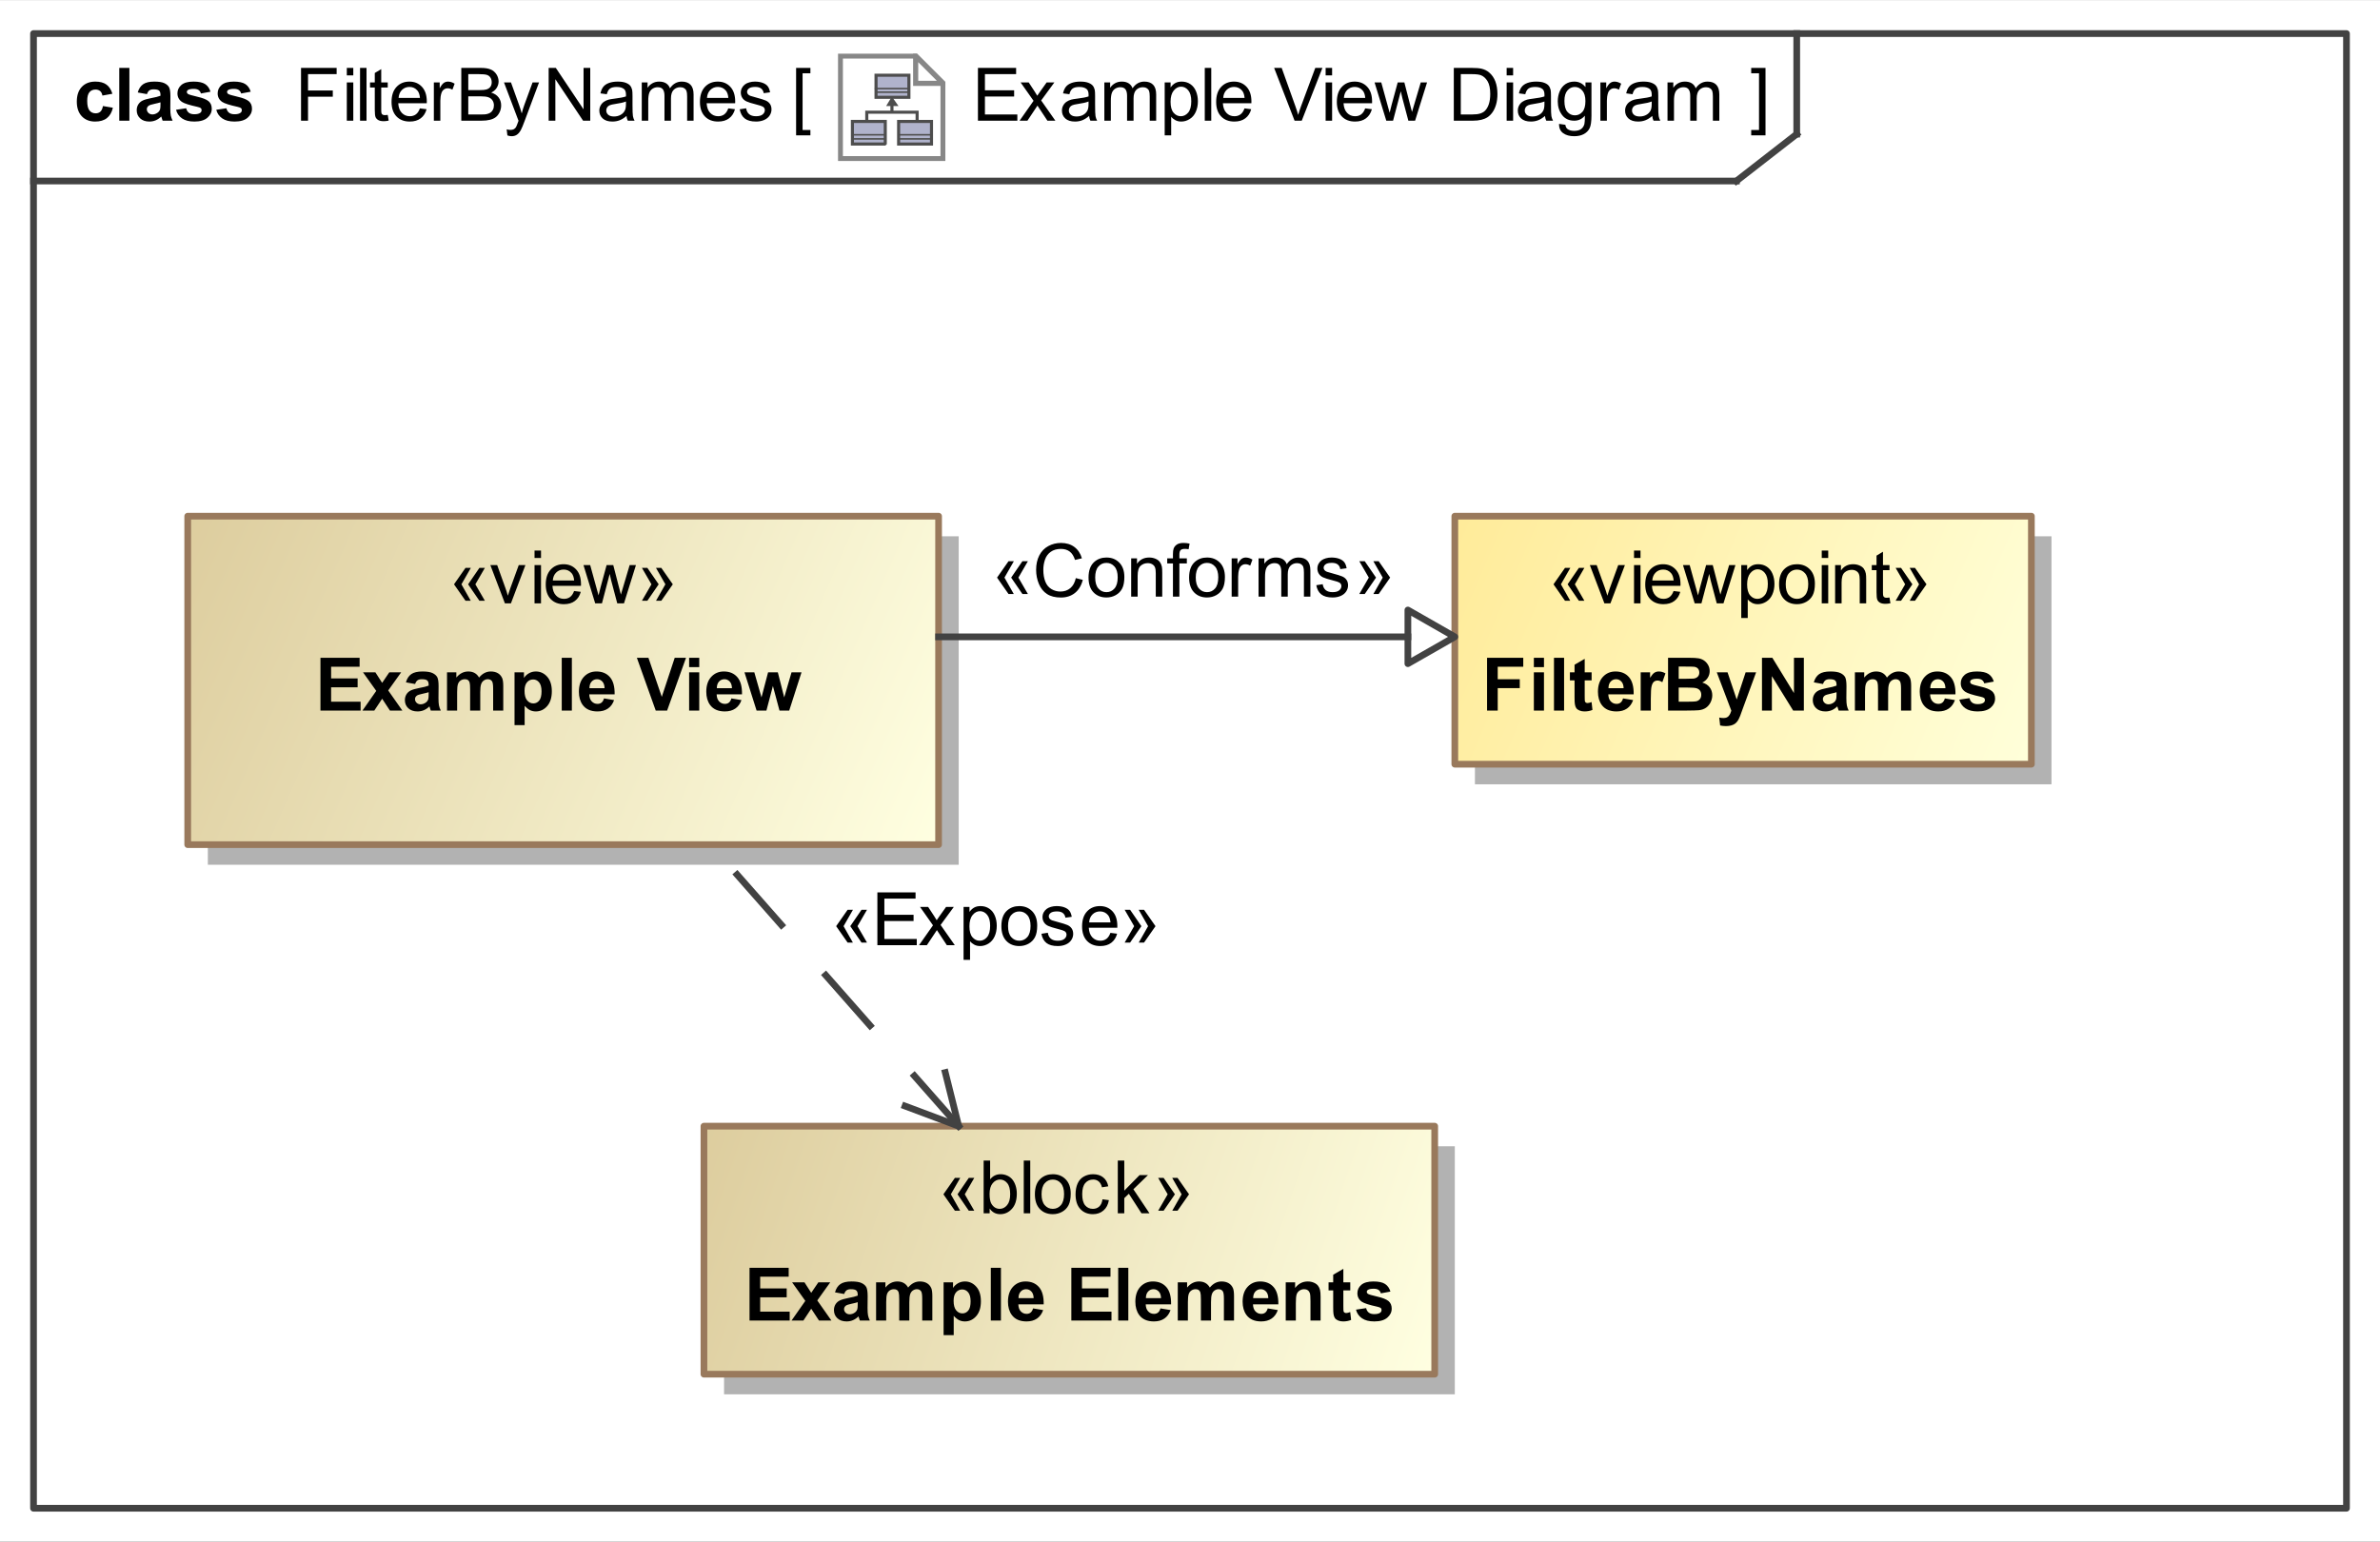 <?xml version="1.0" encoding="UTF-8"?>
<!DOCTYPE svg PUBLIC '-//W3C//DTD SVG 1.0//EN'
          'http://www.w3.org/TR/2001/REC-SVG-20010904/DTD/svg10.dtd'>
<svg fill-opacity="1" xmlns:xlink="http://www.w3.org/1999/xlink" color-rendering="auto" color-interpolation="auto" text-rendering="auto" stroke="black" stroke-linecap="square" width="3.698in" stroke-miterlimit="10" shape-rendering="auto" stroke-opacity="1" fill="black" stroke-dasharray="none" font-weight="normal" stroke-width="1" viewBox="0 0 355 230" height="2.396in" xmlns="http://www.w3.org/2000/svg" font-family="&apos;Arial&apos;" font-style="normal" stroke-linejoin="miter" font-size="12" stroke-dashoffset="0" image-rendering="auto"
><rect x="0" y="0" width="355" height="230" fill="#333333" stroke="none"/><!--Generated by the Batik Graphics2D SVG Generator
 This is MagicDraw diagram.--><defs id="genericDefs"
  /><g
  ><defs id="defs1"
    ><linearGradient x1="28" gradientUnits="userSpaceOnUse" x2="140" y1="77" y2="126" id="linearGradient1" spreadMethod="pad"
      ><stop stop-opacity="1" stop-color="rgb(221,205,158)" offset="0%"
        /><stop stop-opacity="1" stop-color="rgb(255,255,225)" offset="100%"
      /></linearGradient
      ><linearGradient x1="105" gradientUnits="userSpaceOnUse" x2="214" y1="168" y2="205" id="linearGradient2" spreadMethod="pad"
      ><stop stop-opacity="1" stop-color="rgb(221,205,158)" offset="0%"
        /><stop stop-opacity="1" stop-color="rgb(255,255,225)" offset="100%"
      /></linearGradient
      ><linearGradient x1="217" gradientUnits="userSpaceOnUse" x2="303" y1="77" y2="114" id="linearGradient3" spreadMethod="pad"
      ><stop stop-opacity="1" stop-color="rgb(255,235,153)" offset="0%"
        /><stop stop-opacity="1" stop-color="rgb(255,255,218)" offset="100%"
      /></linearGradient
      ><radialGradient transform="matrix(1.0 0.0 0.04 -1.0 0.0 19.964)" gradientUnits="userSpaceOnUse" r="3.197" cx="3.434" id="gradient1" cy="2.983" color-interpolation="sRGB" fx="3.434" fy="2.983" spreadMethod="pad"
      ><stop stop-color="white" offset="0%"
        /><stop stop-color="rgb(176,179,204)" offset="100%"
      /></radialGradient
      ><radialGradient transform="matrix(1.0 0.0 0.04 -1.0 0.0 19.964)" gradientUnits="userSpaceOnUse" r="4.2" cx="2.817" id="gradient2" cy="4.165" color-interpolation="sRGB" fx="2.817" fy="4.165" spreadMethod="pad"
      ><stop stop-color="white" offset="0%"
        /><stop stop-color="rgb(229,167,106)" offset="100%"
      /></radialGradient
      ><radialGradient transform="matrix(1.0 0.0 0.04 -1.0 0.0 19.964)" gradientUnits="userSpaceOnUse" r="4.2" cx="2.953" id="gradient3" cy="3.364" color-interpolation="sRGB" fx="2.953" fy="3.364" spreadMethod="pad"
      ><stop stop-color="white" offset="0%"
        /><stop stop-color="rgb(229,167,106)" offset="100%"
      /></radialGradient
      ><radialGradient transform="matrix(1.0 0.0 0.04 -1.0 0.0 19.964)" gradientUnits="userSpaceOnUse" r="3.198" cx="12.568" id="gradient4" cy="2.983" color-interpolation="sRGB" fx="12.568" fy="2.983" spreadMethod="pad"
      ><stop stop-color="white" offset="0%"
        /><stop stop-color="rgb(176,179,204)" offset="100%"
      /></radialGradient
      ><radialGradient transform="matrix(1.0 0.0 0.04 -1.0 0.0 19.964)" gradientUnits="userSpaceOnUse" r="4.201" cx="11.95" id="gradient5" cy="4.165" color-interpolation="sRGB" fx="11.95" fy="4.165" spreadMethod="pad"
      ><stop stop-color="white" offset="0%"
        /><stop stop-color="rgb(229,167,106)" offset="100%"
      /></radialGradient
      ><radialGradient transform="matrix(1.0 0.0 0.04 -1.0 0.0 19.964)" gradientUnits="userSpaceOnUse" r="4.2" cx="12.087" id="gradient6" cy="3.364" color-interpolation="sRGB" fx="12.087" fy="3.364" spreadMethod="pad"
      ><stop stop-color="white" offset="0%"
        /><stop stop-color="rgb(229,167,106)" offset="100%"
      /></radialGradient
      ><radialGradient transform="matrix(1.0 0.0 0.04 -1.0 0.0 19.964)" gradientUnits="userSpaceOnUse" r="3.197" cx="8.029" id="gradient7" cy="12.02" color-interpolation="sRGB" fx="8.029" fy="12.02" spreadMethod="pad"
      ><stop stop-color="white" offset="0%"
        /><stop stop-color="rgb(176,179,204)" offset="100%"
      /></radialGradient
      ><radialGradient transform="matrix(1.0 0.0 0.04 -1.0 0.0 19.964)" gradientUnits="userSpaceOnUse" r="4.201" cx="7.41" id="gradient8" cy="13.165" color-interpolation="sRGB" fx="7.41" fy="13.165" spreadMethod="pad"
      ><stop stop-color="white" offset="0%"
        /><stop stop-color="rgb(229,167,106)" offset="100%"
      /></radialGradient
      ><radialGradient transform="matrix(1.0 0.0 0.04 -1.0 0.0 19.964)" gradientUnits="userSpaceOnUse" r="4.2" cx="7.549" id="gradient9" cy="12.465" color-interpolation="sRGB" fx="7.549" fy="12.465" spreadMethod="pad"
      ><stop stop-color="white" offset="0%"
        /><stop stop-color="rgb(229,167,106)" offset="100%"
      /></radialGradient
      ><clipPath clipPathUnits="userSpaceOnUse" id="clipPath1"
      ><path d="M0 0 L355 0 L355 230 L0 230 L0 0 Z"
      /></clipPath
      ><clipPath clipPathUnits="userSpaceOnUse" id="clipPath2"
      ><path d="M-163.281 -10.45 L300.438 -10.45 L300.438 289.988 L-163.281 289.988 L-163.281 -10.45 Z"
      /></clipPath
      ><clipPath clipPathUnits="userSpaceOnUse" id="clipPath3"
      ><path d="M-0 0 L-0 20.9 L20.9 20.9 L20.9 0 Z"
      /></clipPath
    ></defs
    ><g fill="white" stroke="white"
    ><rect x="0" width="355" height="230" y="0" clip-path="url(#clipPath1)" stroke="none"
    /></g
    ><g fill="rgb(66,66,66)" text-rendering="geometricPrecision" stroke-linecap="butt" stroke="rgb(66,66,66)" stroke-linejoin="round"
    ><rect fill="none" x="5" width="345" height="220" y="5" clip-path="url(#clipPath1)"
      /><line y2="27" fill="none" x1="5" clip-path="url(#clipPath1)" x2="259" y1="27"
      /><line y2="20" fill="none" x1="268" clip-path="url(#clipPath1)" x2="268" y1="5"
      /><line y2="20" fill="none" x1="259" clip-path="url(#clipPath1)" x2="268" y1="27"
    /></g
    ><g text-rendering="optimizeLegibility" font-size="11" stroke-linecap="butt" stroke-linejoin="round"
    ><path d="M145.87 18 L145.87 10.126 L151.564 10.126 L151.564 11.055 L146.912 11.055 L146.912 13.467 L151.268 13.467 L151.268 14.391 L146.912 14.391 L146.912 17.071 L151.746 17.071 L151.746 18 ZM152.081 18 L154.165 15.035 L152.236 12.296 L153.445 12.296 L154.32 13.633 Q154.567 14.015 154.718 14.273 Q154.954 13.918 155.153 13.644 L156.114 12.296 L157.269 12.296 L155.298 14.981 L157.419 18 L156.232 18 L155.061 16.227 L154.75 15.749 L153.251 18 ZM162.447 17.296 Q161.91 17.753 161.413 17.941 Q160.917 18.129 160.347 18.129 Q159.407 18.129 158.902 17.67 Q158.398 17.21 158.398 16.496 Q158.398 16.077 158.588 15.731 Q158.779 15.384 159.088 15.175 Q159.397 14.965 159.783 14.858 Q160.068 14.783 160.643 14.713 Q161.814 14.573 162.367 14.38 Q162.372 14.181 162.372 14.127 Q162.372 13.537 162.098 13.295 Q161.727 12.967 160.997 12.967 Q160.315 12.967 159.99 13.206 Q159.665 13.445 159.509 14.052 L158.564 13.923 Q158.693 13.316 158.988 12.943 Q159.284 12.57 159.842 12.368 Q160.401 12.167 161.137 12.167 Q161.867 12.167 162.324 12.339 Q162.78 12.511 162.995 12.771 Q163.21 13.032 163.296 13.429 Q163.344 13.676 163.344 14.321 L163.344 15.61 Q163.344 16.958 163.406 17.315 Q163.468 17.672 163.65 18 L162.641 18 Q162.49 17.699 162.447 17.296 ZM162.367 15.137 Q161.84 15.352 160.788 15.502 Q160.191 15.588 159.944 15.696 Q159.697 15.803 159.563 16.01 Q159.429 16.217 159.429 16.469 Q159.429 16.856 159.721 17.114 Q160.014 17.372 160.578 17.372 Q161.137 17.372 161.572 17.127 Q162.007 16.883 162.211 16.459 Q162.367 16.131 162.367 15.492 ZM164.725 18 L164.725 12.296 L165.59 12.296 L165.59 13.096 Q165.858 12.677 166.304 12.422 Q166.75 12.167 167.319 12.167 Q167.953 12.167 168.359 12.43 Q168.764 12.693 168.931 13.166 Q169.607 12.167 170.692 12.167 Q171.541 12.167 171.998 12.637 Q172.454 13.107 172.454 14.085 L172.454 18 L171.493 18 L171.493 14.407 Q171.493 13.827 171.399 13.572 Q171.305 13.316 171.058 13.161 Q170.81 13.005 170.477 13.005 Q169.876 13.005 169.478 13.405 Q169.081 13.805 169.081 14.686 L169.081 18 L168.114 18 L168.114 14.294 Q168.114 13.649 167.878 13.327 Q167.642 13.005 167.105 13.005 Q166.696 13.005 166.35 13.22 Q166.003 13.435 165.848 13.848 Q165.692 14.262 165.692 15.04 L165.692 18 ZM173.725 20.186 L173.725 12.296 L174.606 12.296 L174.606 13.037 Q174.917 12.602 175.31 12.384 Q175.702 12.167 176.26 12.167 Q176.991 12.167 177.549 12.543 Q178.108 12.919 178.393 13.604 Q178.677 14.289 178.677 15.105 Q178.677 15.98 178.363 16.681 Q178.049 17.382 177.45 17.756 Q176.851 18.129 176.19 18.129 Q175.707 18.129 175.323 17.925 Q174.939 17.721 174.692 17.409 L174.692 20.186 ZM174.601 15.18 Q174.601 16.281 175.046 16.808 Q175.492 17.334 176.126 17.334 Q176.77 17.334 177.23 16.789 Q177.689 16.244 177.689 15.1 Q177.689 14.009 177.24 13.467 Q176.792 12.924 176.169 12.924 Q175.551 12.924 175.076 13.502 Q174.601 14.079 174.601 15.18 ZM179.704 18 L179.704 10.126 L180.67 10.126 L180.67 18 ZM185.63 16.163 L186.629 16.287 Q186.393 17.162 185.753 17.645 Q185.114 18.129 184.121 18.129 Q182.869 18.129 182.136 17.358 Q181.403 16.587 181.403 15.196 Q181.403 13.757 182.144 12.962 Q182.885 12.167 184.067 12.167 Q185.211 12.167 185.936 12.946 Q186.661 13.725 186.661 15.137 Q186.661 15.223 186.656 15.395 L182.402 15.395 Q182.456 16.335 182.934 16.834 Q183.412 17.334 184.126 17.334 Q184.658 17.334 185.034 17.055 Q185.41 16.775 185.63 16.163 ZM182.456 14.6 L185.641 14.6 Q185.576 13.88 185.275 13.521 Q184.814 12.962 184.078 12.962 Q183.412 12.962 182.958 13.408 Q182.504 13.854 182.456 14.6 ZM193.099 18 L190.048 10.126 L191.176 10.126 L193.223 15.846 Q193.47 16.534 193.636 17.135 Q193.819 16.491 194.06 15.846 L196.188 10.126 L197.251 10.126 L194.168 18 ZM197.731 11.238 L197.731 10.126 L198.697 10.126 L198.697 11.238 ZM197.731 18 L197.731 12.296 L198.697 12.296 L198.697 18 ZM203.63 16.163 L204.629 16.287 Q204.393 17.162 203.753 17.645 Q203.114 18.129 202.121 18.129 Q200.869 18.129 200.136 17.358 Q199.403 16.587 199.403 15.196 Q199.403 13.757 200.144 12.962 Q200.885 12.167 202.067 12.167 Q203.211 12.167 203.936 12.946 Q204.661 13.725 204.661 15.137 Q204.661 15.223 204.656 15.395 L200.402 15.395 Q200.456 16.335 200.934 16.834 Q201.412 17.334 202.126 17.334 Q202.658 17.334 203.034 17.055 Q203.41 16.775 203.63 16.163 ZM200.456 14.6 L203.641 14.6 Q203.576 13.88 203.275 13.521 Q202.814 12.962 202.078 12.962 Q201.412 12.962 200.958 13.408 Q200.504 13.854 200.456 14.6 ZM206.778 18 L205.032 12.296 L206.031 12.296 L206.939 15.588 L207.277 16.813 Q207.299 16.722 207.573 15.637 L208.481 12.296 L209.474 12.296 L210.328 15.604 L210.613 16.695 L210.94 15.594 L211.918 12.296 L212.858 12.296 L211.075 18 L210.07 18 L209.163 14.584 L208.942 13.612 L207.788 18 ZM216.849 18 L216.849 10.126 L219.561 10.126 Q220.48 10.126 220.963 10.239 Q221.64 10.395 222.118 10.803 Q222.741 11.329 223.05 12.148 Q223.358 12.967 223.358 14.02 Q223.358 14.917 223.149 15.61 Q222.94 16.303 222.612 16.757 Q222.284 17.21 221.895 17.471 Q221.505 17.731 220.955 17.866 Q220.404 18 219.69 18 ZM217.891 17.071 L219.572 17.071 Q220.351 17.071 220.794 16.926 Q221.237 16.781 221.5 16.518 Q221.871 16.147 222.077 15.521 Q222.284 14.896 222.284 14.004 Q222.284 12.769 221.879 12.105 Q221.473 11.442 220.893 11.216 Q220.474 11.055 219.545 11.055 L217.891 11.055 ZM224.731 11.238 L224.731 10.126 L225.697 10.126 L225.697 11.238 ZM224.731 18 L224.731 12.296 L225.697 12.296 L225.697 18 ZM230.447 17.296 Q229.91 17.753 229.413 17.941 Q228.917 18.129 228.347 18.129 Q227.407 18.129 226.902 17.67 Q226.398 17.21 226.398 16.496 Q226.398 16.077 226.588 15.731 Q226.779 15.384 227.088 15.175 Q227.397 14.965 227.783 14.858 Q228.068 14.783 228.643 14.713 Q229.814 14.573 230.367 14.38 Q230.372 14.181 230.372 14.127 Q230.372 13.537 230.098 13.295 Q229.727 12.967 228.997 12.967 Q228.315 12.967 227.99 13.206 Q227.665 13.445 227.509 14.052 L226.564 13.923 Q226.693 13.316 226.988 12.943 Q227.284 12.57 227.842 12.368 Q228.401 12.167 229.137 12.167 Q229.867 12.167 230.324 12.339 Q230.78 12.511 230.995 12.771 Q231.21 13.032 231.296 13.429 Q231.344 13.676 231.344 14.321 L231.344 15.61 Q231.344 16.958 231.406 17.315 Q231.468 17.672 231.65 18 L230.641 18 Q230.49 17.699 230.447 17.296 ZM230.367 15.137 Q229.84 15.352 228.788 15.502 Q228.191 15.588 227.944 15.696 Q227.697 15.803 227.563 16.01 Q227.429 16.217 227.429 16.469 Q227.429 16.856 227.721 17.114 Q228.014 17.372 228.578 17.372 Q229.137 17.372 229.572 17.127 Q230.007 16.883 230.211 16.459 Q230.367 16.131 230.367 15.492 ZM232.548 18.473 L233.488 18.612 Q233.547 19.047 233.815 19.246 Q234.175 19.515 234.798 19.515 Q235.47 19.515 235.835 19.246 Q236.2 18.977 236.329 18.494 Q236.404 18.199 236.399 17.253 Q235.765 18 234.82 18 Q233.644 18 232.999 17.151 Q232.355 16.303 232.355 15.116 Q232.355 14.299 232.65 13.609 Q232.945 12.919 233.507 12.543 Q234.068 12.167 234.825 12.167 Q235.835 12.167 236.49 12.983 L236.49 12.296 L237.382 12.296 L237.382 17.227 Q237.382 18.559 237.111 19.114 Q236.839 19.67 236.251 19.993 Q235.663 20.315 234.804 20.315 Q233.783 20.315 233.155 19.856 Q232.526 19.396 232.548 18.473 ZM233.348 15.046 Q233.348 16.169 233.794 16.684 Q234.24 17.2 234.911 17.2 Q235.577 17.2 236.028 16.687 Q236.48 16.174 236.48 15.078 Q236.48 14.031 236.015 13.499 Q235.55 12.967 234.895 12.967 Q234.25 12.967 233.799 13.491 Q233.348 14.015 233.348 15.046 ZM238.714 18 L238.714 12.296 L239.584 12.296 L239.584 13.161 Q239.917 12.554 240.2 12.36 Q240.481 12.167 240.82 12.167 Q241.309 12.167 241.814 12.479 L241.481 13.376 Q241.126 13.166 240.772 13.166 Q240.455 13.166 240.202 13.357 Q239.95 13.547 239.842 13.886 Q239.681 14.401 239.681 15.014 L239.681 18 ZM246.447 17.296 Q245.91 17.753 245.413 17.941 Q244.917 18.129 244.347 18.129 Q243.407 18.129 242.902 17.67 Q242.398 17.21 242.398 16.496 Q242.398 16.077 242.588 15.731 Q242.779 15.384 243.088 15.175 Q243.397 14.965 243.783 14.858 Q244.068 14.783 244.643 14.713 Q245.814 14.573 246.367 14.38 Q246.372 14.181 246.372 14.127 Q246.372 13.537 246.098 13.295 Q245.727 12.967 244.997 12.967 Q244.315 12.967 243.99 13.206 Q243.665 13.445 243.509 14.052 L242.564 13.923 Q242.693 13.316 242.988 12.943 Q243.284 12.57 243.842 12.368 Q244.401 12.167 245.137 12.167 Q245.867 12.167 246.324 12.339 Q246.78 12.511 246.995 12.771 Q247.21 13.032 247.296 13.429 Q247.344 13.676 247.344 14.321 L247.344 15.61 Q247.344 16.958 247.406 17.315 Q247.468 17.672 247.65 18 L246.641 18 Q246.49 17.699 246.447 17.296 ZM246.367 15.137 Q245.84 15.352 244.788 15.502 Q244.191 15.588 243.944 15.696 Q243.697 15.803 243.563 16.01 Q243.429 16.217 243.429 16.469 Q243.429 16.856 243.721 17.114 Q244.014 17.372 244.578 17.372 Q245.137 17.372 245.572 17.127 Q246.007 16.883 246.211 16.459 Q246.367 16.131 246.367 15.492 ZM248.725 18 L248.725 12.296 L249.59 12.296 L249.59 13.096 Q249.858 12.677 250.304 12.422 Q250.75 12.167 251.319 12.167 Q251.953 12.167 252.359 12.43 Q252.764 12.693 252.931 13.166 Q253.607 12.167 254.692 12.167 Q255.541 12.167 255.998 12.637 Q256.454 13.107 256.454 14.085 L256.454 18 L255.493 18 L255.493 14.407 Q255.493 13.827 255.399 13.572 Q255.305 13.316 255.058 13.161 Q254.81 13.005 254.477 13.005 Q253.876 13.005 253.478 13.405 Q253.081 13.805 253.081 14.686 L253.081 18 L252.114 18 L252.114 14.294 Q252.114 13.649 251.878 13.327 Q251.642 13.005 251.105 13.005 Q250.696 13.005 250.35 13.22 Q250.003 13.435 249.848 13.848 Q249.692 14.262 249.692 15.04 L249.692 18 Z" stroke="none" clip-path="url(#clipPath1)"
      /><path d="M44.902 18 L44.902 10.126 L50.214 10.126 L50.214 11.055 L45.944 11.055 L45.944 13.494 L49.64 13.494 L49.64 14.423 L45.944 14.423 L45.944 18 ZM51.73 11.238 L51.73 10.126 L52.697 10.126 L52.697 11.238 ZM51.73 18 L51.73 12.296 L52.697 12.296 L52.697 18 ZM53.704 18 L53.704 10.126 L54.67 10.126 L54.67 18 ZM57.836 17.135 L57.976 17.989 Q57.567 18.075 57.245 18.075 Q56.719 18.075 56.429 17.909 Q56.139 17.742 56.02 17.471 Q55.902 17.2 55.902 16.33 L55.902 13.048 L55.193 13.048 L55.193 12.296 L55.902 12.296 L55.902 10.883 L56.864 10.303 L56.864 12.296 L57.836 12.296 L57.836 13.048 L56.864 13.048 L56.864 16.383 Q56.864 16.797 56.915 16.915 Q56.966 17.033 57.081 17.103 Q57.197 17.173 57.412 17.173 Q57.573 17.173 57.836 17.135 ZM62.63 16.163 L63.629 16.287 Q63.393 17.162 62.753 17.645 Q62.114 18.129 61.121 18.129 Q59.869 18.129 59.136 17.358 Q58.403 16.587 58.403 15.196 Q58.403 13.757 59.144 12.962 Q59.885 12.167 61.067 12.167 Q62.211 12.167 62.936 12.946 Q63.661 13.725 63.661 15.137 Q63.661 15.223 63.656 15.395 L59.402 15.395 Q59.456 16.335 59.934 16.834 Q60.412 17.334 61.126 17.334 Q61.658 17.334 62.034 17.055 Q62.41 16.775 62.63 16.163 ZM59.456 14.6 L62.641 14.6 Q62.576 13.88 62.275 13.521 Q61.813 12.962 61.078 12.962 Q60.412 12.962 59.958 13.408 Q59.504 13.854 59.456 14.6 ZM64.714 18 L64.714 12.296 L65.585 12.296 L65.585 13.161 Q65.918 12.554 66.2 12.36 Q66.481 12.167 66.82 12.167 Q67.309 12.167 67.814 12.479 L67.481 13.376 Q67.126 13.166 66.772 13.166 Q66.455 13.166 66.202 13.357 Q65.95 13.547 65.842 13.886 Q65.681 14.401 65.681 15.014 L65.681 18 ZM68.806 18 L68.806 10.126 L71.76 10.126 Q72.662 10.126 73.207 10.365 Q73.752 10.604 74.061 11.101 Q74.37 11.598 74.37 12.14 Q74.37 12.645 74.096 13.091 Q73.822 13.537 73.269 13.81 Q73.983 14.02 74.367 14.525 Q74.751 15.03 74.751 15.717 Q74.751 16.27 74.518 16.746 Q74.284 17.221 73.94 17.479 Q73.597 17.737 73.078 17.868 Q72.56 18 71.808 18 ZM69.848 13.435 L71.55 13.435 Q72.243 13.435 72.544 13.343 Q72.941 13.225 73.143 12.951 Q73.344 12.677 73.344 12.264 Q73.344 11.872 73.156 11.573 Q72.968 11.275 72.619 11.165 Q72.27 11.055 71.421 11.055 L69.848 11.055 ZM69.848 17.071 L71.808 17.071 Q72.313 17.071 72.517 17.033 Q72.877 16.969 73.119 16.818 Q73.36 16.668 73.516 16.381 Q73.672 16.093 73.672 15.717 Q73.672 15.277 73.446 14.952 Q73.221 14.627 72.821 14.495 Q72.42 14.364 71.668 14.364 L69.848 14.364 ZM75.682 20.197 L75.575 19.289 Q75.892 19.375 76.128 19.375 Q76.45 19.375 76.644 19.268 Q76.837 19.16 76.96 18.967 Q77.052 18.822 77.256 18.247 Q77.283 18.166 77.342 18.011 L75.177 12.296 L76.219 12.296 L77.406 15.599 Q77.637 16.227 77.82 16.92 Q77.986 16.254 78.217 15.621 L79.436 12.296 L80.403 12.296 L78.233 18.097 Q77.884 19.037 77.691 19.391 Q77.433 19.869 77.1 20.092 Q76.767 20.315 76.305 20.315 Q76.026 20.315 75.682 20.197 ZM81.838 18 L81.838 10.126 L82.907 10.126 L87.043 16.308 L87.043 10.126 L88.041 10.126 L88.041 18 L86.973 18 L82.837 11.812 L82.837 18 ZM93.447 17.296 Q92.91 17.753 92.413 17.941 Q91.916 18.129 91.347 18.129 Q90.407 18.129 89.902 17.67 Q89.397 17.21 89.397 16.496 Q89.397 16.077 89.588 15.731 Q89.779 15.384 90.088 15.175 Q90.397 14.965 90.783 14.858 Q91.068 14.783 91.643 14.713 Q92.814 14.573 93.367 14.38 Q93.372 14.181 93.372 14.127 Q93.372 13.537 93.098 13.295 Q92.728 12.967 91.997 12.967 Q91.315 12.967 90.99 13.206 Q90.665 13.445 90.509 14.052 L89.564 13.923 Q89.693 13.316 89.988 12.943 Q90.284 12.57 90.842 12.368 Q91.401 12.167 92.137 12.167 Q92.867 12.167 93.324 12.339 Q93.78 12.511 93.995 12.771 Q94.21 13.032 94.296 13.429 Q94.344 13.676 94.344 14.321 L94.344 15.61 Q94.344 16.958 94.406 17.315 Q94.468 17.672 94.65 18 L93.641 18 Q93.49 17.699 93.447 17.296 ZM93.367 15.137 Q92.84 15.352 91.788 15.502 Q91.191 15.588 90.944 15.696 Q90.697 15.803 90.563 16.01 Q90.429 16.217 90.429 16.469 Q90.429 16.856 90.721 17.114 Q91.014 17.372 91.578 17.372 Q92.137 17.372 92.572 17.127 Q93.007 16.883 93.211 16.459 Q93.367 16.131 93.367 15.492 ZM95.725 18 L95.725 12.296 L96.59 12.296 L96.59 13.096 Q96.858 12.677 97.304 12.422 Q97.75 12.167 98.319 12.167 Q98.953 12.167 99.359 12.43 Q99.764 12.693 99.931 13.166 Q100.607 12.167 101.692 12.167 Q102.541 12.167 102.998 12.637 Q103.454 13.107 103.454 14.085 L103.454 18 L102.493 18 L102.493 14.407 Q102.493 13.827 102.399 13.572 Q102.305 13.316 102.058 13.161 Q101.811 13.005 101.478 13.005 Q100.876 13.005 100.478 13.405 Q100.081 13.805 100.081 14.686 L100.081 18 L99.114 18 L99.114 14.294 Q99.114 13.649 98.878 13.327 Q98.642 13.005 98.105 13.005 Q97.696 13.005 97.35 13.22 Q97.003 13.435 96.848 13.848 Q96.692 14.262 96.692 15.04 L96.692 18 ZM108.63 16.163 L109.629 16.287 Q109.393 17.162 108.753 17.645 Q108.114 18.129 107.121 18.129 Q105.869 18.129 105.136 17.358 Q104.403 16.587 104.403 15.196 Q104.403 13.757 105.144 12.962 Q105.885 12.167 107.067 12.167 Q108.211 12.167 108.936 12.946 Q109.661 13.725 109.661 15.137 Q109.661 15.223 109.656 15.395 L105.402 15.395 Q105.456 16.335 105.934 16.834 Q106.412 17.334 107.126 17.334 Q107.658 17.334 108.034 17.055 Q108.41 16.775 108.63 16.163 ZM105.456 14.6 L108.641 14.6 Q108.576 13.88 108.275 13.521 Q107.814 12.962 107.078 12.962 Q106.412 12.962 105.958 13.408 Q105.504 13.854 105.456 14.6 ZM110.338 16.297 L111.294 16.147 Q111.375 16.722 111.743 17.028 Q112.111 17.334 112.772 17.334 Q113.438 17.334 113.76 17.063 Q114.082 16.791 114.082 16.426 Q114.082 16.099 113.797 15.911 Q113.599 15.782 112.809 15.583 Q111.746 15.315 111.335 15.118 Q110.924 14.922 110.712 14.576 Q110.499 14.229 110.499 13.81 Q110.499 13.429 110.674 13.104 Q110.849 12.779 111.149 12.565 Q111.375 12.398 111.764 12.283 Q112.154 12.167 112.6 12.167 Q113.271 12.167 113.779 12.36 Q114.286 12.554 114.528 12.884 Q114.769 13.214 114.861 13.768 L113.915 13.896 Q113.851 13.456 113.542 13.209 Q113.233 12.962 112.669 12.962 Q112.003 12.962 111.719 13.182 Q111.434 13.402 111.434 13.698 Q111.434 13.886 111.552 14.036 Q111.67 14.192 111.923 14.294 Q112.068 14.348 112.777 14.541 Q113.803 14.815 114.208 14.989 Q114.614 15.164 114.845 15.497 Q115.076 15.83 115.076 16.324 Q115.076 16.808 114.794 17.235 Q114.512 17.662 113.98 17.895 Q113.448 18.129 112.777 18.129 Q111.665 18.129 111.082 17.667 Q110.499 17.205 110.338 16.297 Z" clip-path="url(#clipPath1)" stroke="none"
      /><path d="M16.763 13.982 L15.275 14.251 Q15.2 13.805 14.934 13.58 Q14.668 13.354 14.244 13.354 Q13.68 13.354 13.345 13.743 Q13.009 14.133 13.009 15.046 Q13.009 16.061 13.35 16.48 Q13.691 16.899 14.266 16.899 Q14.695 16.899 14.969 16.654 Q15.243 16.41 15.356 15.814 L16.838 16.066 Q16.607 17.087 15.952 17.608 Q15.297 18.129 14.196 18.129 Q12.944 18.129 12.2 17.339 Q11.457 16.55 11.457 15.153 Q11.457 13.741 12.203 12.954 Q12.95 12.167 14.223 12.167 Q15.265 12.167 15.88 12.616 Q16.495 13.064 16.763 13.982 ZM17.79 18 L17.79 10.126 L19.299 10.126 L19.299 18 ZM21.918 14.036 L20.548 13.789 Q20.779 12.962 21.343 12.565 Q21.907 12.167 23.019 12.167 Q24.028 12.167 24.523 12.406 Q25.017 12.645 25.218 13.013 Q25.419 13.381 25.419 14.364 L25.403 16.125 Q25.403 16.877 25.476 17.235 Q25.548 17.592 25.747 18 L24.254 18 Q24.195 17.85 24.109 17.554 Q24.071 17.42 24.055 17.377 Q23.669 17.753 23.228 17.941 Q22.788 18.129 22.288 18.129 Q21.407 18.129 20.9 17.651 Q20.392 17.173 20.392 16.442 Q20.392 15.959 20.623 15.58 Q20.854 15.202 21.27 15 Q21.686 14.799 22.471 14.648 Q23.529 14.45 23.937 14.278 L23.937 14.127 Q23.937 13.692 23.722 13.507 Q23.507 13.322 22.911 13.322 Q22.508 13.322 22.283 13.48 Q22.057 13.639 21.918 14.036 ZM23.937 15.261 Q23.647 15.357 23.019 15.492 Q22.39 15.626 22.197 15.755 Q21.901 15.964 21.901 16.287 Q21.901 16.604 22.138 16.834 Q22.374 17.065 22.739 17.065 Q23.148 17.065 23.518 16.797 Q23.792 16.593 23.878 16.297 Q23.937 16.104 23.937 15.562 ZM26.258 16.373 L27.773 16.142 Q27.869 16.582 28.165 16.81 Q28.46 17.039 28.992 17.039 Q29.577 17.039 29.873 16.824 Q30.071 16.673 30.071 16.421 Q30.071 16.249 29.964 16.136 Q29.851 16.029 29.459 15.938 Q27.633 15.535 27.144 15.202 Q26.467 14.74 26.467 13.918 Q26.467 13.177 27.053 12.672 Q27.638 12.167 28.868 12.167 Q30.039 12.167 30.608 12.548 Q31.178 12.93 31.393 13.676 L29.969 13.94 Q29.878 13.606 29.623 13.429 Q29.368 13.252 28.895 13.252 Q28.299 13.252 28.041 13.418 Q27.869 13.537 27.869 13.725 Q27.869 13.886 28.02 13.998 Q28.224 14.149 29.429 14.423 Q30.635 14.697 31.113 15.094 Q31.586 15.497 31.586 16.217 Q31.586 17.001 30.931 17.565 Q30.275 18.129 28.992 18.129 Q27.826 18.129 27.147 17.656 Q26.467 17.184 26.258 16.373 ZM32.258 16.373 L33.773 16.142 Q33.869 16.582 34.165 16.81 Q34.46 17.039 34.992 17.039 Q35.577 17.039 35.873 16.824 Q36.071 16.673 36.071 16.421 Q36.071 16.249 35.964 16.136 Q35.851 16.029 35.459 15.938 Q33.633 15.535 33.144 15.202 Q32.467 14.74 32.467 13.918 Q32.467 13.177 33.053 12.672 Q33.638 12.167 34.868 12.167 Q36.039 12.167 36.608 12.548 Q37.178 12.93 37.393 13.676 L35.969 13.94 Q35.878 13.606 35.623 13.429 Q35.368 13.252 34.895 13.252 Q34.299 13.252 34.041 13.418 Q33.869 13.537 33.869 13.725 Q33.869 13.886 34.02 13.998 Q34.224 14.149 35.429 14.423 Q36.635 14.697 37.113 15.094 Q37.586 15.497 37.586 16.217 Q37.586 17.001 36.931 17.565 Q36.275 18.129 34.992 18.129 Q33.826 18.129 33.147 17.656 Q32.467 17.184 32.258 16.373 Z" clip-path="url(#clipPath1)" stroke="none"
      /><path d="M118.747 20.186 L118.747 10.126 L120.879 10.126 L120.879 10.926 L119.713 10.926 L119.713 19.386 L120.879 19.386 L120.879 20.186 Z" clip-path="url(#clipPath1)" stroke="none"
    /></g
    ><g font-size="11" stroke-linecap="butt" transform="translate(125,8) matrix(0.766,0,0,0.766,0,0)" fill="white" text-rendering="geometricPrecision" stroke-linejoin="round" stroke="white"
    ><path d="M20.45 20.45 L0.45 20.45 L0.45 0.45 L15.117 0.45 L20.45 5.783 Z" stroke="none" clip-path="url(#clipPath3)"
    /></g
    ><g font-size="11" stroke-linecap="butt" transform="translate(125,8) matrix(0.766,0,0,0.766,0,0)" fill="rgb(135,135,135)" text-rendering="geometricPrecision" stroke="rgb(135,135,135)" stroke-miterlimit="5"
    ><path fill="none" d="M20.45 20.45 L0.45 20.45 L0.45 0.45 L15.117 0.45 L20.45 5.783 Z" clip-path="url(#clipPath3)"
    /></g
    ><g font-size="11" stroke-linecap="butt" transform="matrix(0.766,0,0,0.766,125,8)" fill="url(#gradient1)" text-rendering="geometricPrecision" stroke="url(#gradient1)" stroke-miterlimit="5"
    ><path d="M9.1 17.6 L2.8 17.6 L2.8 16 L2.8 13.2 L9.2 13.2 L9.2 17.5 L9.1 17.6 Z" stroke="none" clip-path="url(#clipPath3)"
      /><path fill="none" d="M9.1 17.6 L2.8 17.6 L2.8 16 L2.8 13.2 L9.2 13.2 L9.2 17.5 L9.1 17.6 Z" stroke-width="0.6" clip-path="url(#clipPath3)" stroke="rgb(77,77,77)"
    /></g
    ><g font-size="11" stroke-linecap="butt" transform="matrix(0.766,0,0,0.766,125,8)" fill="url(#gradient2)" text-rendering="geometricPrecision" stroke="url(#gradient2)" stroke-width="0.6" stroke-miterlimit="5"
    ><path d="M9 15.8 L2.7 15.8" stroke="none" clip-path="url(#clipPath3)"
      /><path fill="none" d="M9 15.8 L2.7 15.8" stroke-width="0.3" clip-path="url(#clipPath3)" stroke="rgb(77,77,77)"
    /></g
    ><g font-size="11" stroke-linecap="butt" transform="matrix(0.766,0,0,0.766,125,8)" fill="url(#gradient3)" text-rendering="geometricPrecision" stroke="url(#gradient3)" stroke-width="0.3" stroke-miterlimit="5"
    ><path d="M9.1 16.6 L2.8 16.6" stroke="none" clip-path="url(#clipPath3)"
      /><path fill="none" d="M9.1 16.6 L2.8 16.6" clip-path="url(#clipPath3)" stroke="rgb(77,77,77)"
    /></g
    ><g font-size="11" stroke-linecap="butt" transform="matrix(0.766,0,0,0.766,125,8)" fill="url(#gradient4)" text-rendering="geometricPrecision" stroke="url(#gradient4)" stroke-width="0.3" stroke-miterlimit="5"
    ><path d="M18.2 17.6 L11.8 17.6 L11.8 16 L11.8 13.2 L18.2 13.2 L18.2 17.5 L18.2 17.6 Z" stroke="none" clip-path="url(#clipPath3)"
      /><path fill="none" d="M18.2 17.6 L11.8 17.6 L11.8 16 L11.8 13.2 L18.2 13.2 L18.2 17.5 L18.2 17.6 Z" stroke-width="0.6" clip-path="url(#clipPath3)" stroke="rgb(77,77,77)"
    /></g
    ><g font-size="11" stroke-linecap="butt" transform="matrix(0.766,0,0,0.766,125,8)" fill="url(#gradient5)" text-rendering="geometricPrecision" stroke="url(#gradient5)" stroke-width="0.6" stroke-miterlimit="5"
    ><path d="M18.1 15.8 L11.8 15.8" stroke="none" clip-path="url(#clipPath3)"
      /><path fill="none" d="M18.1 15.8 L11.8 15.8" stroke-width="0.3" clip-path="url(#clipPath3)" stroke="rgb(77,77,77)"
    /></g
    ><g font-size="11" stroke-linecap="butt" transform="matrix(0.766,0,0,0.766,125,8)" fill="url(#gradient6)" text-rendering="geometricPrecision" stroke="url(#gradient6)" stroke-width="0.3" stroke-miterlimit="5"
    ><path d="M18.3 16.6 L12 16.6" stroke="none" clip-path="url(#clipPath3)"
      /><path fill="none" d="M18.3 16.6 L12 16.6" clip-path="url(#clipPath3)" stroke="rgb(77,77,77)"
    /></g
    ><g font-size="11" stroke-linecap="butt" transform="matrix(0.766,0,0,0.766,125,8)" fill="url(#gradient7)" text-rendering="geometricPrecision" stroke="url(#gradient7)" stroke-width="0.3" stroke-miterlimit="5"
    ><path d="M13.7 8.5 L7.4 8.5 L7.4 7 L7.4 4.2 L13.8 4.2 L13.8 8.5 L13.7 8.5 Z" stroke="none" clip-path="url(#clipPath3)"
      /><path fill="none" d="M13.7 8.5 L7.4 8.5 L7.4 7 L7.4 4.2 L13.8 4.2 L13.8 8.5 L13.7 8.5 Z" stroke-width="0.6" clip-path="url(#clipPath3)" stroke="rgb(77,77,77)"
    /></g
    ><g font-size="11" stroke-linecap="butt" transform="matrix(0.766,0,0,0.766,125,8)" fill="url(#gradient8)" text-rendering="geometricPrecision" stroke="url(#gradient8)" stroke-width="0.6" stroke-miterlimit="5"
    ><path d="M13.6 6.8 L7.3 6.8" stroke="none" clip-path="url(#clipPath3)"
      /><path fill="none" d="M13.6 6.8 L7.3 6.8" stroke-width="0.3" clip-path="url(#clipPath3)" stroke="rgb(77,77,77)"
    /></g
    ><g font-size="11" stroke-linecap="butt" transform="matrix(0.766,0,0,0.766,125,8)" fill="url(#gradient9)" text-rendering="geometricPrecision" stroke="url(#gradient9)" stroke-width="0.3" stroke-miterlimit="5"
    ><path d="M13.7 7.5 L7.4 7.5" stroke="none" clip-path="url(#clipPath3)"
      /><path fill="none" d="M13.7 7.5 L7.4 7.5" clip-path="url(#clipPath3)" stroke="rgb(77,77,77)"
    /></g
    ><g font-size="11" stroke-linecap="butt" transform="matrix(0.766,0,0,0.766,125,8)" fill="rgb(77,77,77)" text-rendering="geometricPrecision" stroke="rgb(77,77,77)" stroke-width="0.6" stroke-miterlimit="5"
    ><path fill="none" d="M5.6 12.9 L5.6 11.4 L15.4 11.4 L15.4 13" clip-path="url(#clipPath3)"
    /></g
    ><g font-size="11" stroke-linecap="butt" transform="matrix(0.766,0,0,0.766,125,8)" fill="rgb(77,77,77)" text-rendering="geometricPrecision" stroke="rgb(77,77,77)" stroke-width="0.6" stroke-miterlimit="5"
    ><path fill="none" d="M10.5 11.2 L10.5 9.8" clip-path="url(#clipPath3)"
    /></g
    ><g font-size="11" stroke-linecap="butt" transform="matrix(0.766,0,0,0.766,125,8)" fill="rgb(77,77,77)" text-rendering="geometricPrecision" stroke="rgb(77,77,77)" stroke-width="0.6" stroke-miterlimit="5"
    ><path d="M9.9 9.9 L11.2 9.9 L10.5 8.9 L9.9 9.9 Z" stroke="none" clip-path="url(#clipPath3)"
      /><path fill="none" d="M9.9 9.9 L11.2 9.9 L10.5 8.9 L9.9 9.9 Z" clip-path="url(#clipPath3)"
    /></g
    ><g font-size="11" stroke-linecap="butt" transform="matrix(0.766,0,0,0.766,125,8)" fill="white" text-rendering="geometricPrecision" stroke="white" stroke-width="0.6" stroke-miterlimit="5"
    ><path d="M15.117 5.783 L20.45 5.783 L15.117 0.45 Z" stroke="none" clip-path="url(#clipPath3)"
      /><path fill="none" d="M15.117 5.783 L20.45 5.783 L15.117 0.45 Z" stroke-width="1" clip-path="url(#clipPath3)" stroke="rgb(135,135,135)"
    /></g
    ><g text-rendering="optimizeLegibility" font-size="11" stroke-linecap="butt" stroke-linejoin="round"
    ><path d="M263.342 20.186 L261.209 20.186 L261.209 19.386 L262.375 19.386 L262.375 10.926 L261.209 10.926 L261.209 10.126 L263.342 10.126 Z" stroke="none" clip-path="url(#clipPath1)"
    /></g
    ><g fill="rgb(178,178,178)" text-rendering="geometricPrecision" font-size="11" stroke-linecap="butt" stroke="rgb(178,178,178)" stroke-linejoin="round"
    ><rect x="31" width="112" height="49" y="80" clip-path="url(#clipPath1)" stroke="none"
      /><rect x="28" y="77" clip-path="url(#clipPath1)" fill="url(#linearGradient1)" width="112" height="49" stroke="none"
      /><rect x="28" y="77" clip-path="url(#clipPath1)" fill="none" width="112" height="49" stroke="rgb(153,121,92)"
      /><path fill="black" text-rendering="optimizeLegibility" d="M68.826 87.164 L70.217 89.613 L69.433 89.613 L67.72 87.164 L69.433 84.715 L70.228 84.715 ZM70.905 87.164 L72.323 89.613 L71.506 89.613 L69.825 87.164 L71.506 84.715 L72.323 84.715 ZM75.31 90 L73.14 84.296 L74.16 84.296 L75.385 87.712 Q75.584 88.265 75.75 88.861 Q75.879 88.41 76.11 87.776 L77.377 84.296 L78.371 84.296 L76.212 90 ZM79.731 83.238 L79.731 82.126 L80.697 82.126 L80.697 83.238 ZM79.731 90 L79.731 84.296 L80.697 84.296 L80.697 90 ZM85.63 88.163 L86.629 88.287 Q86.393 89.162 85.753 89.645 Q85.114 90.129 84.121 90.129 Q82.869 90.129 82.136 89.358 Q81.403 88.587 81.403 87.196 Q81.403 85.757 82.144 84.962 Q82.885 84.167 84.067 84.167 Q85.211 84.167 85.936 84.946 Q86.661 85.725 86.661 87.137 Q86.661 87.223 86.656 87.395 L82.402 87.395 Q82.456 88.335 82.934 88.835 Q83.412 89.334 84.126 89.334 Q84.658 89.334 85.034 89.055 Q85.41 88.775 85.63 88.163 ZM82.456 86.6 L85.641 86.6 Q85.576 85.88 85.275 85.52 Q84.814 84.962 84.078 84.962 Q83.412 84.962 82.958 85.408 Q82.504 85.853 82.456 86.6 ZM88.778 90 L87.032 84.296 L88.031 84.296 L88.939 87.588 L89.277 88.813 Q89.299 88.722 89.573 87.637 L90.481 84.296 L91.474 84.296 L92.328 87.605 L92.613 88.695 L92.94 87.594 L93.918 84.296 L94.858 84.296 L93.075 90 L92.07 90 L91.163 86.584 L90.942 85.612 L89.788 90 ZM99.249 87.164 L97.847 84.715 L98.642 84.715 L100.355 87.164 L98.642 89.613 L97.852 89.613 ZM97.17 87.164 L95.752 84.715 L96.563 84.715 L98.249 87.164 L96.563 89.613 L95.752 89.613 Z" clip-path="url(#clipPath1)" stroke="none"
    /></g
    ><g text-rendering="optimizeLegibility" font-size="11" font-weight="bold" stroke-linecap="butt" stroke-linejoin="round"
    ><path d="M47.8 106 L47.8 98.126 L53.639 98.126 L53.639 99.458 L49.39 99.458 L49.39 101.204 L53.343 101.204 L53.343 102.53 L49.39 102.53 L49.39 104.673 L53.789 104.673 L53.789 106 ZM54.065 106 L56.122 103.062 L54.15 100.296 L55.993 100.296 L57.002 101.864 L58.066 100.296 L59.838 100.296 L57.905 102.998 L60.016 106 L58.163 106 L57.002 104.233 L55.831 106 ZM61.917 102.036 L60.548 101.789 Q60.779 100.962 61.343 100.564 Q61.907 100.167 63.019 100.167 Q64.028 100.167 64.522 100.406 Q65.017 100.645 65.218 101.013 Q65.419 101.381 65.419 102.364 L65.403 104.126 Q65.403 104.877 65.476 105.235 Q65.548 105.592 65.747 106 L64.254 106 Q64.195 105.85 64.109 105.554 Q64.071 105.42 64.055 105.377 Q63.669 105.753 63.228 105.941 Q62.788 106.129 62.288 106.129 Q61.407 106.129 60.9 105.651 Q60.392 105.173 60.392 104.442 Q60.392 103.959 60.623 103.58 Q60.854 103.202 61.27 103 Q61.687 102.799 62.471 102.648 Q63.529 102.45 63.937 102.278 L63.937 102.127 Q63.937 101.692 63.722 101.507 Q63.507 101.322 62.911 101.322 Q62.508 101.322 62.283 101.48 Q62.057 101.639 61.917 102.036 ZM63.937 103.261 Q63.647 103.357 63.019 103.492 Q62.39 103.626 62.197 103.755 Q61.901 103.964 61.901 104.287 Q61.901 104.603 62.138 104.835 Q62.374 105.065 62.739 105.065 Q63.148 105.065 63.518 104.797 Q63.792 104.593 63.878 104.297 Q63.937 104.104 63.937 103.561 ZM66.677 100.296 L68.068 100.296 L68.068 101.075 Q68.814 100.167 69.846 100.167 Q70.394 100.167 70.796 100.393 Q71.199 100.618 71.457 101.075 Q71.833 100.618 72.268 100.393 Q72.703 100.167 73.197 100.167 Q73.826 100.167 74.261 100.422 Q74.696 100.677 74.911 101.171 Q75.066 101.537 75.066 102.353 L75.066 106 L73.557 106 L73.557 102.74 Q73.557 101.891 73.401 101.644 Q73.192 101.322 72.757 101.322 Q72.44 101.322 72.161 101.515 Q71.881 101.709 71.758 102.082 Q71.634 102.455 71.634 103.261 L71.634 106 L70.125 106 L70.125 102.874 Q70.125 102.041 70.044 101.8 Q69.964 101.558 69.795 101.44 Q69.626 101.322 69.335 101.322 Q68.986 101.322 68.707 101.51 Q68.428 101.698 68.307 102.052 Q68.186 102.407 68.186 103.228 L68.186 106 L66.677 106 ZM76.747 100.296 L78.154 100.296 L78.154 101.134 Q78.428 100.704 78.895 100.436 Q79.362 100.167 79.932 100.167 Q80.925 100.167 81.618 100.946 Q82.311 101.725 82.311 103.116 Q82.311 104.544 81.613 105.337 Q80.915 106.129 79.921 106.129 Q79.448 106.129 79.064 105.941 Q78.68 105.753 78.256 105.296 L78.256 108.17 L76.747 108.17 ZM78.24 103.051 Q78.24 104.013 78.621 104.472 Q79.002 104.931 79.55 104.931 Q80.077 104.931 80.426 104.51 Q80.775 104.088 80.775 103.126 Q80.775 102.23 80.415 101.794 Q80.055 101.359 79.523 101.359 Q78.97 101.359 78.605 101.786 Q78.24 102.213 78.24 103.051 ZM83.79 106 L83.79 98.126 L85.299 98.126 L85.299 106 ZM90.093 104.185 L91.597 104.437 Q91.307 105.264 90.681 105.697 Q90.055 106.129 89.115 106.129 Q87.627 106.129 86.913 105.157 Q86.349 104.378 86.349 103.191 Q86.349 101.773 87.09 100.97 Q87.832 100.167 88.965 100.167 Q90.238 100.167 90.974 101.008 Q91.71 101.848 91.677 103.583 L87.896 103.583 Q87.912 104.254 88.261 104.628 Q88.61 105.001 89.131 105.001 Q89.486 105.001 89.728 104.808 Q89.969 104.614 90.093 104.185 ZM90.179 102.659 Q90.163 102.004 89.84 101.663 Q89.518 101.322 89.056 101.322 Q88.562 101.322 88.24 101.682 Q87.918 102.041 87.923 102.659 ZM97.809 106 L94.995 98.126 L96.719 98.126 L98.711 103.954 L100.64 98.126 L102.326 98.126 L99.506 106 ZM102.79 99.522 L102.79 98.126 L104.299 98.126 L104.299 99.522 ZM102.79 106 L102.79 100.296 L104.299 100.296 L104.299 106 ZM109.093 104.185 L110.597 104.437 Q110.307 105.264 109.681 105.697 Q109.055 106.129 108.115 106.129 Q106.627 106.129 105.913 105.157 Q105.349 104.378 105.349 103.191 Q105.349 101.773 106.09 100.97 Q106.832 100.167 107.965 100.167 Q109.238 100.167 109.974 101.008 Q110.71 101.848 110.677 103.583 L106.896 103.583 Q106.912 104.254 107.261 104.628 Q107.61 105.001 108.131 105.001 Q108.486 105.001 108.728 104.808 Q108.969 104.614 109.093 104.185 ZM109.179 102.659 Q109.163 102.004 108.84 101.663 Q108.518 101.322 108.056 101.322 Q107.562 101.322 107.24 101.682 Q106.918 102.041 106.923 102.659 ZM112.853 106 L111.048 100.296 L112.515 100.296 L113.584 104.034 L114.566 100.296 L116.022 100.296 L116.973 104.034 L118.063 100.296 L119.551 100.296 L117.719 106 L116.269 106 L115.286 102.332 L114.319 106 Z" stroke="none" clip-path="url(#clipPath1)"
      /><rect x="108" y="171" clip-path="url(#clipPath1)" fill="rgb(178,178,178)" width="109" text-rendering="geometricPrecision" height="37" stroke="none"
      /><rect x="105" y="168" clip-path="url(#clipPath1)" fill="url(#linearGradient2)" width="109" text-rendering="geometricPrecision" height="37" stroke="none"
      /><rect x="105" y="168" clip-path="url(#clipPath1)" fill="none" width="109" text-rendering="geometricPrecision" height="37" stroke="rgb(153,121,92)"
      /><path d="M141.826 178.164 L143.217 180.613 L142.433 180.613 L140.72 178.164 L142.433 175.715 L143.228 175.715 ZM143.905 178.164 L145.323 180.613 L144.506 180.613 L142.825 178.164 L144.506 175.715 L145.323 175.715 ZM147.617 181 L146.72 181 L146.72 173.126 L147.686 173.126 L147.686 175.935 Q148.299 175.167 149.25 175.167 Q149.776 175.167 150.246 175.379 Q150.716 175.591 151.019 175.975 Q151.323 176.359 151.495 176.902 Q151.667 177.444 151.667 178.062 Q151.667 179.528 150.941 180.329 Q150.216 181.129 149.201 181.129 Q148.191 181.129 147.617 180.286 ZM147.606 178.105 Q147.606 179.131 147.885 179.587 Q148.342 180.334 149.121 180.334 Q149.754 180.334 150.216 179.783 Q150.678 179.233 150.678 178.143 Q150.678 177.025 150.235 176.494 Q149.792 175.962 149.164 175.962 Q148.53 175.962 148.068 176.512 Q147.606 177.063 147.606 178.105 ZM152.704 181 L152.704 173.126 L153.67 173.126 L153.67 181 ZM154.365 178.148 Q154.365 176.564 155.246 175.801 Q155.982 175.167 157.04 175.167 Q158.216 175.167 158.963 175.938 Q159.709 176.708 159.709 178.067 Q159.709 179.168 159.379 179.8 Q159.049 180.431 158.418 180.78 Q157.787 181.129 157.04 181.129 Q155.842 181.129 155.104 180.361 Q154.365 179.593 154.365 178.148 ZM155.359 178.148 Q155.359 179.244 155.837 179.789 Q156.315 180.334 157.04 180.334 Q157.76 180.334 158.238 179.786 Q158.716 179.238 158.716 178.116 Q158.716 177.058 158.235 176.512 Q157.754 175.967 157.04 175.967 Q156.315 175.967 155.837 176.51 Q155.359 177.052 155.359 178.148 ZM164.447 178.911 L165.398 179.034 Q165.242 180.017 164.6 180.573 Q163.958 181.129 163.024 181.129 Q161.853 181.129 161.141 180.363 Q160.43 179.598 160.43 178.169 Q160.43 177.246 160.736 176.553 Q161.042 175.86 161.668 175.513 Q162.293 175.167 163.029 175.167 Q163.958 175.167 164.549 175.637 Q165.14 176.107 165.307 176.972 L164.367 177.117 Q164.232 176.542 163.891 176.252 Q163.55 175.962 163.067 175.962 Q162.336 175.962 161.88 176.486 Q161.423 177.009 161.423 178.143 Q161.423 179.292 161.864 179.813 Q162.304 180.334 163.013 180.334 Q163.583 180.334 163.964 179.985 Q164.345 179.636 164.447 178.911 ZM166.731 181 L166.731 173.126 L167.697 173.126 L167.697 177.616 L169.985 175.296 L171.237 175.296 L169.056 177.412 L171.457 181 L170.265 181 L168.379 178.083 L167.697 178.739 L167.697 181 ZM176.249 178.164 L174.847 175.715 L175.642 175.715 L177.355 178.164 L175.642 180.613 L174.852 180.613 ZM174.17 178.164 L172.752 175.715 L173.563 175.715 L175.25 178.164 L173.563 180.613 L172.752 180.613 Z" clip-path="url(#clipPath1)" stroke="none"
      /><path d="M111.8 197 L111.8 189.126 L117.639 189.126 L117.639 190.458 L113.39 190.458 L113.39 192.204 L117.343 192.204 L117.343 193.53 L113.39 193.53 L113.39 195.673 L117.789 195.673 L117.789 197 ZM118.064 197 L120.122 194.062 L118.15 191.296 L119.993 191.296 L121.002 192.864 L122.066 191.296 L123.838 191.296 L121.905 193.998 L124.016 197 L122.163 197 L121.002 195.233 L119.832 197 ZM125.918 193.036 L124.548 192.789 Q124.779 191.962 125.343 191.565 Q125.907 191.167 127.019 191.167 Q128.028 191.167 128.523 191.406 Q129.017 191.645 129.218 192.013 Q129.419 192.381 129.419 193.364 L129.403 195.125 Q129.403 195.877 129.476 196.235 Q129.548 196.592 129.747 197 L128.254 197 Q128.195 196.85 128.109 196.554 Q128.071 196.42 128.055 196.377 Q127.668 196.753 127.228 196.941 Q126.788 197.129 126.288 197.129 Q125.407 197.129 124.9 196.651 Q124.392 196.173 124.392 195.442 Q124.392 194.959 124.623 194.58 Q124.854 194.202 125.27 194 Q125.686 193.799 126.471 193.648 Q127.529 193.45 127.937 193.278 L127.937 193.127 Q127.937 192.692 127.722 192.507 Q127.507 192.322 126.911 192.322 Q126.508 192.322 126.283 192.48 Q126.057 192.639 125.918 193.036 ZM127.937 194.261 Q127.647 194.357 127.019 194.492 Q126.39 194.626 126.197 194.755 Q125.901 194.964 125.901 195.287 Q125.901 195.603 126.138 195.834 Q126.374 196.065 126.739 196.065 Q127.147 196.065 127.518 195.797 Q127.792 195.593 127.878 195.297 Q127.937 195.104 127.937 194.561 ZM130.677 191.296 L132.068 191.296 L132.068 192.075 Q132.815 191.167 133.846 191.167 Q134.394 191.167 134.796 191.393 Q135.199 191.618 135.457 192.075 Q135.833 191.618 136.268 191.393 Q136.703 191.167 137.197 191.167 Q137.826 191.167 138.261 191.422 Q138.696 191.677 138.911 192.171 Q139.066 192.537 139.066 193.353 L139.066 197 L137.557 197 L137.557 193.74 Q137.557 192.891 137.401 192.644 Q137.192 192.322 136.757 192.322 Q136.44 192.322 136.161 192.515 Q135.881 192.708 135.758 193.082 Q135.634 193.455 135.634 194.261 L135.634 197 L134.125 197 L134.125 193.874 Q134.125 193.042 134.044 192.8 Q133.964 192.558 133.795 192.44 Q133.625 192.322 133.335 192.322 Q132.986 192.322 132.707 192.51 Q132.428 192.698 132.307 193.052 Q132.186 193.407 132.186 194.228 L132.186 197 L130.677 197 ZM140.747 191.296 L142.154 191.296 L142.154 192.134 Q142.428 191.704 142.895 191.435 Q143.362 191.167 143.932 191.167 Q144.925 191.167 145.618 191.946 Q146.311 192.725 146.311 194.116 Q146.311 195.544 145.613 196.337 Q144.915 197.129 143.921 197.129 Q143.448 197.129 143.064 196.941 Q142.68 196.753 142.256 196.296 L142.256 199.17 L140.747 199.17 ZM142.24 194.051 Q142.24 195.013 142.621 195.472 Q143.002 195.931 143.55 195.931 Q144.077 195.931 144.426 195.51 Q144.775 195.088 144.775 194.126 Q144.775 193.23 144.415 192.794 Q144.055 192.359 143.523 192.359 Q142.97 192.359 142.605 192.786 Q142.24 193.213 142.24 194.051 ZM147.79 197 L147.79 189.126 L149.299 189.126 L149.299 197 ZM154.093 195.185 L155.597 195.437 Q155.307 196.264 154.681 196.696 Q154.055 197.129 153.115 197.129 Q151.627 197.129 150.913 196.157 Q150.349 195.378 150.349 194.191 Q150.349 192.773 151.09 191.97 Q151.832 191.167 152.965 191.167 Q154.238 191.167 154.974 192.008 Q155.709 192.848 155.677 194.583 L151.896 194.583 Q151.912 195.254 152.261 195.628 Q152.61 196.001 153.131 196.001 Q153.486 196.001 153.727 195.808 Q153.969 195.614 154.093 195.185 ZM154.179 193.659 Q154.163 193.004 153.84 192.663 Q153.518 192.322 153.056 192.322 Q152.562 192.322 152.24 192.682 Q151.917 193.042 151.923 193.659 ZM159.8 197 L159.8 189.126 L165.639 189.126 L165.639 190.458 L161.39 190.458 L161.39 192.204 L165.343 192.204 L165.343 193.53 L161.39 193.53 L161.39 195.673 L165.789 195.673 L165.789 197 ZM166.79 197 L166.79 189.126 L168.299 189.126 L168.299 197 ZM173.093 195.185 L174.597 195.437 Q174.307 196.264 173.681 196.696 Q173.055 197.129 172.115 197.129 Q170.627 197.129 169.913 196.157 Q169.349 195.378 169.349 194.191 Q169.349 192.773 170.09 191.97 Q170.832 191.167 171.965 191.167 Q173.238 191.167 173.974 192.008 Q174.709 192.848 174.677 194.583 L170.896 194.583 Q170.912 195.254 171.261 195.628 Q171.61 196.001 172.131 196.001 Q172.486 196.001 172.727 195.808 Q172.969 195.614 173.093 195.185 ZM173.179 193.659 Q173.163 193.004 172.84 192.663 Q172.518 192.322 172.056 192.322 Q171.562 192.322 171.24 192.682 Q170.917 193.042 170.923 193.659 ZM175.677 191.296 L177.068 191.296 L177.068 192.075 Q177.815 191.167 178.846 191.167 Q179.394 191.167 179.796 191.393 Q180.199 191.618 180.457 192.075 Q180.833 191.618 181.268 191.393 Q181.703 191.167 182.197 191.167 Q182.826 191.167 183.261 191.422 Q183.696 191.677 183.911 192.171 Q184.066 192.537 184.066 193.353 L184.066 197 L182.557 197 L182.557 193.74 Q182.557 192.891 182.401 192.644 Q182.192 192.322 181.757 192.322 Q181.44 192.322 181.161 192.515 Q180.881 192.708 180.758 193.082 Q180.634 193.455 180.634 194.261 L180.634 197 L179.125 197 L179.125 193.874 Q179.125 193.042 179.044 192.8 Q178.964 192.558 178.795 192.44 Q178.625 192.322 178.335 192.322 Q177.986 192.322 177.707 192.51 Q177.428 192.698 177.307 193.052 Q177.186 193.407 177.186 194.228 L177.186 197 L175.677 197 ZM189.093 195.185 L190.597 195.437 Q190.307 196.264 189.681 196.696 Q189.055 197.129 188.115 197.129 Q186.627 197.129 185.913 196.157 Q185.349 195.378 185.349 194.191 Q185.349 192.773 186.09 191.97 Q186.832 191.167 187.965 191.167 Q189.238 191.167 189.974 192.008 Q190.709 192.848 190.677 194.583 L186.896 194.583 Q186.912 195.254 187.261 195.628 Q187.61 196.001 188.131 196.001 Q188.486 196.001 188.727 195.808 Q188.969 195.614 189.093 195.185 ZM189.179 193.659 Q189.163 193.004 188.84 192.663 Q188.518 192.322 188.056 192.322 Q187.562 192.322 187.24 192.682 Q186.917 193.042 186.923 193.659 ZM196.978 197 L195.469 197 L195.469 194.089 Q195.469 193.165 195.372 192.894 Q195.275 192.623 195.058 192.472 Q194.84 192.322 194.534 192.322 Q194.142 192.322 193.831 192.537 Q193.519 192.751 193.404 193.106 Q193.288 193.46 193.288 194.417 L193.288 197 L191.779 197 L191.779 191.296 L193.181 191.296 L193.181 192.134 Q193.927 191.167 195.06 191.167 Q195.56 191.167 195.974 191.347 Q196.387 191.527 196.599 191.806 Q196.811 192.085 196.895 192.44 Q196.978 192.794 196.978 193.455 ZM201.405 191.296 L201.405 192.499 L200.374 192.499 L200.374 194.798 Q200.374 195.496 200.404 195.612 Q200.433 195.727 200.538 195.802 Q200.643 195.877 200.793 195.877 Q201.002 195.877 201.4 195.732 L201.529 196.903 Q201.002 197.129 200.336 197.129 Q199.928 197.129 199.601 196.992 Q199.273 196.855 199.12 196.637 Q198.967 196.42 198.908 196.049 Q198.859 195.786 198.859 194.986 L198.859 192.499 L198.167 192.499 L198.167 191.296 L198.859 191.296 L198.859 190.163 L200.374 189.282 L200.374 191.296 ZM202.258 195.373 L203.773 195.142 Q203.869 195.582 204.165 195.81 Q204.46 196.039 204.992 196.039 Q205.577 196.039 205.873 195.824 Q206.071 195.673 206.071 195.421 Q206.071 195.249 205.964 195.136 Q205.851 195.029 205.459 194.938 Q203.633 194.535 203.144 194.202 Q202.467 193.74 202.467 192.918 Q202.467 192.177 203.053 191.672 Q203.638 191.167 204.868 191.167 Q206.039 191.167 206.608 191.548 Q207.178 191.93 207.393 192.676 L205.969 192.94 Q205.878 192.606 205.623 192.429 Q205.368 192.252 204.895 192.252 Q204.299 192.252 204.041 192.418 Q203.869 192.537 203.869 192.725 Q203.869 192.886 204.019 192.999 Q204.224 193.149 205.429 193.423 Q206.635 193.697 207.113 194.094 Q207.586 194.497 207.586 195.217 Q207.586 196.001 206.931 196.565 Q206.275 197.129 204.992 197.129 Q203.826 197.129 203.147 196.656 Q202.467 196.184 202.258 195.373 Z" clip-path="url(#clipPath1)" stroke="none"
      /><rect x="220" y="80" clip-path="url(#clipPath1)" fill="rgb(178,178,178)" width="86" text-rendering="geometricPrecision" height="37" stroke="none"
      /><rect x="217" y="77" clip-path="url(#clipPath1)" fill="url(#linearGradient3)" width="86" text-rendering="geometricPrecision" height="37" stroke="none"
      /><rect x="217" y="77" clip-path="url(#clipPath1)" fill="none" width="86" text-rendering="geometricPrecision" height="37" stroke="rgb(153,121,92)"
      /><path d="M221.811 106 L221.811 98.126 L227.209 98.126 L227.209 99.458 L223.401 99.458 L223.401 101.322 L226.688 101.322 L226.688 102.654 L223.401 102.654 L223.401 106 ZM228.79 99.522 L228.79 98.126 L230.299 98.126 L230.299 99.522 ZM228.79 106 L228.79 100.296 L230.299 100.296 L230.299 106 ZM231.79 106 L231.79 98.126 L233.299 98.126 L233.299 106 ZM237.405 100.296 L237.405 101.499 L236.374 101.499 L236.374 103.798 Q236.374 104.496 236.404 104.612 Q236.433 104.727 236.538 104.802 Q236.643 104.877 236.793 104.877 Q237.002 104.877 237.4 104.732 L237.529 105.903 Q237.002 106.129 236.336 106.129 Q235.928 106.129 235.601 105.992 Q235.273 105.855 235.12 105.638 Q234.967 105.42 234.908 105.049 Q234.859 104.786 234.859 103.986 L234.859 101.499 L234.167 101.499 L234.167 100.296 L234.859 100.296 L234.859 99.163 L236.374 98.282 L236.374 100.296 ZM242.093 104.185 L243.597 104.437 Q243.307 105.264 242.681 105.697 Q242.055 106.129 241.115 106.129 Q239.627 106.129 238.913 105.157 Q238.349 104.378 238.349 103.191 Q238.349 101.773 239.09 100.97 Q239.832 100.167 240.965 100.167 Q242.238 100.167 242.974 101.008 Q243.709 101.848 243.677 103.583 L239.896 103.583 Q239.912 104.254 240.261 104.628 Q240.61 105.001 241.131 105.001 Q241.486 105.001 241.727 104.808 Q241.969 104.614 242.093 104.185 ZM242.179 102.659 Q242.163 102.004 241.84 101.663 Q241.518 101.322 241.056 101.322 Q240.562 101.322 240.24 101.682 Q239.917 102.041 239.923 102.659 ZM246.234 106 L244.725 106 L244.725 100.296 L246.127 100.296 L246.127 101.107 Q246.487 100.532 246.774 100.35 Q247.061 100.167 247.427 100.167 Q247.942 100.167 248.42 100.452 L247.953 101.768 Q247.572 101.52 247.244 101.52 Q246.927 101.52 246.707 101.695 Q246.487 101.87 246.361 102.326 Q246.234 102.783 246.234 104.238 ZM248.806 98.126 L251.953 98.126 Q252.888 98.126 253.347 98.204 Q253.806 98.282 254.169 98.529 Q254.531 98.776 254.773 99.187 Q255.015 99.598 255.015 100.108 Q255.015 100.661 254.717 101.123 Q254.418 101.585 253.908 101.816 Q254.628 102.025 255.015 102.53 Q255.401 103.035 255.401 103.717 Q255.401 104.254 255.152 104.762 Q254.902 105.269 254.47 105.573 Q254.037 105.876 253.403 105.946 Q253.006 105.989 251.486 106 L248.806 106 ZM250.395 99.436 L250.395 101.257 L251.438 101.257 Q252.367 101.257 252.592 101.231 Q253 101.182 253.234 100.948 Q253.468 100.715 253.468 100.334 Q253.468 99.968 253.266 99.74 Q253.065 99.512 252.667 99.463 Q252.431 99.436 251.309 99.436 ZM250.395 102.568 L250.395 104.673 L251.867 104.673 Q252.727 104.673 252.958 104.625 Q253.312 104.561 253.535 104.311 Q253.758 104.061 253.758 103.642 Q253.758 103.288 253.586 103.04 Q253.414 102.793 253.089 102.681 Q252.764 102.568 251.679 102.568 ZM256.075 100.296 L257.681 100.296 L259.045 104.346 L260.377 100.296 L261.94 100.296 L259.926 105.785 L259.566 106.779 Q259.368 107.278 259.188 107.541 Q259.008 107.805 258.774 107.969 Q258.541 108.132 258.2 108.224 Q257.858 108.315 257.429 108.315 Q256.994 108.315 256.575 108.224 L256.44 107.042 Q256.795 107.112 257.08 107.112 Q257.606 107.112 257.858 106.803 Q258.111 106.494 258.245 106.016 ZM262.816 106 L262.816 98.126 L264.363 98.126 L267.586 103.384 L267.586 98.126 L269.063 98.126 L269.063 106 L267.468 106 L264.293 100.865 L264.293 106 ZM271.918 102.036 L270.548 101.789 Q270.779 100.962 271.343 100.564 Q271.907 100.167 273.019 100.167 Q274.028 100.167 274.522 100.406 Q275.017 100.645 275.218 101.013 Q275.419 101.381 275.419 102.364 L275.403 104.126 Q275.403 104.877 275.476 105.235 Q275.548 105.592 275.747 106 L274.254 106 Q274.195 105.85 274.109 105.554 Q274.071 105.42 274.055 105.377 Q273.668 105.753 273.228 105.941 Q272.788 106.129 272.288 106.129 Q271.407 106.129 270.9 105.651 Q270.392 105.173 270.392 104.442 Q270.392 103.959 270.623 103.58 Q270.854 103.202 271.27 103 Q271.687 102.799 272.471 102.648 Q273.529 102.45 273.937 102.278 L273.937 102.127 Q273.937 101.692 273.722 101.507 Q273.507 101.322 272.911 101.322 Q272.508 101.322 272.283 101.48 Q272.057 101.639 271.918 102.036 ZM273.937 103.261 Q273.647 103.357 273.019 103.492 Q272.39 103.626 272.197 103.755 Q271.901 103.964 271.901 104.287 Q271.901 104.603 272.138 104.835 Q272.374 105.065 272.739 105.065 Q273.147 105.065 273.518 104.797 Q273.792 104.593 273.878 104.297 Q273.937 104.104 273.937 103.561 ZM276.677 100.296 L278.068 100.296 L278.068 101.075 Q278.815 100.167 279.846 100.167 Q280.394 100.167 280.796 100.393 Q281.199 100.618 281.457 101.075 Q281.833 100.618 282.268 100.393 Q282.703 100.167 283.197 100.167 Q283.826 100.167 284.261 100.422 Q284.696 100.677 284.911 101.171 Q285.066 101.537 285.066 102.353 L285.066 106 L283.557 106 L283.557 102.74 Q283.557 101.891 283.401 101.644 Q283.192 101.322 282.757 101.322 Q282.44 101.322 282.161 101.515 Q281.881 101.709 281.758 102.082 Q281.634 102.455 281.634 103.261 L281.634 106 L280.125 106 L280.125 102.874 Q280.125 102.041 280.044 101.8 Q279.964 101.558 279.795 101.44 Q279.625 101.322 279.335 101.322 Q278.986 101.322 278.707 101.51 Q278.428 101.698 278.307 102.052 Q278.186 102.407 278.186 103.228 L278.186 106 L276.677 106 ZM290.093 104.185 L291.597 104.437 Q291.307 105.264 290.681 105.697 Q290.055 106.129 289.115 106.129 Q287.627 106.129 286.913 105.157 Q286.349 104.378 286.349 103.191 Q286.349 101.773 287.09 100.97 Q287.832 100.167 288.965 100.167 Q290.238 100.167 290.974 101.008 Q291.709 101.848 291.677 103.583 L287.896 103.583 Q287.912 104.254 288.261 104.628 Q288.61 105.001 289.131 105.001 Q289.486 105.001 289.728 104.808 Q289.969 104.614 290.093 104.185 ZM290.179 102.659 Q290.163 102.004 289.84 101.663 Q289.518 101.322 289.056 101.322 Q288.562 101.322 288.24 101.682 Q287.918 102.041 287.923 102.659 ZM292.258 104.373 L293.772 104.142 Q293.869 104.582 294.165 104.81 Q294.46 105.039 294.992 105.039 Q295.577 105.039 295.873 104.824 Q296.071 104.673 296.071 104.421 Q296.071 104.249 295.964 104.136 Q295.851 104.029 295.459 103.938 Q293.633 103.535 293.144 103.202 Q292.467 102.74 292.467 101.918 Q292.467 101.177 293.053 100.672 Q293.638 100.167 294.868 100.167 Q296.039 100.167 296.608 100.548 Q297.178 100.93 297.393 101.676 L295.969 101.939 Q295.878 101.606 295.623 101.429 Q295.368 101.252 294.895 101.252 Q294.299 101.252 294.041 101.418 Q293.869 101.537 293.869 101.725 Q293.869 101.886 294.019 101.999 Q294.224 102.149 295.429 102.423 Q296.635 102.697 297.113 103.094 Q297.586 103.497 297.586 104.217 Q297.586 105.001 296.931 105.565 Q296.275 106.129 294.992 106.129 Q293.826 106.129 293.147 105.656 Q292.467 105.184 292.258 104.373 Z" clip-path="url(#clipPath1)" stroke="none"
      /><path d="M232.826 87.164 L234.217 89.613 L233.433 89.613 L231.72 87.164 L233.433 84.715 L234.228 84.715 ZM234.905 87.164 L236.323 89.613 L235.506 89.613 L233.825 87.164 L235.506 84.715 L236.323 84.715 ZM239.31 90 L237.14 84.296 L238.16 84.296 L239.385 87.712 Q239.583 88.265 239.75 88.861 Q239.879 88.41 240.11 87.776 L241.377 84.296 L242.371 84.296 L240.212 90 ZM243.731 83.238 L243.731 82.126 L244.697 82.126 L244.697 83.238 ZM243.731 90 L243.731 84.296 L244.697 84.296 L244.697 90 ZM249.63 88.163 L250.629 88.287 Q250.393 89.162 249.753 89.645 Q249.114 90.129 248.121 90.129 Q246.869 90.129 246.136 89.358 Q245.403 88.587 245.403 87.196 Q245.403 85.757 246.144 84.962 Q246.885 84.167 248.067 84.167 Q249.211 84.167 249.936 84.946 Q250.661 85.725 250.661 87.137 Q250.661 87.223 250.656 87.395 L246.402 87.395 Q246.456 88.335 246.934 88.835 Q247.412 89.334 248.126 89.334 Q248.658 89.334 249.034 89.055 Q249.41 88.775 249.63 88.163 ZM246.456 86.6 L249.641 86.6 Q249.576 85.88 249.275 85.52 Q248.814 84.962 248.078 84.962 Q247.412 84.962 246.958 85.408 Q246.504 85.853 246.456 86.6 ZM252.778 90 L251.032 84.296 L252.031 84.296 L252.939 87.588 L253.277 88.813 Q253.299 88.722 253.573 87.637 L254.481 84.296 L255.474 84.296 L256.328 87.605 L256.613 88.695 L256.94 87.594 L257.918 84.296 L258.858 84.296 L257.075 90 L256.07 90 L255.163 86.584 L254.942 85.612 L253.788 90 ZM259.725 92.186 L259.725 84.296 L260.606 84.296 L260.606 85.037 Q260.918 84.602 261.31 84.385 Q261.702 84.167 262.26 84.167 Q262.991 84.167 263.549 84.543 Q264.108 84.919 264.393 85.604 Q264.677 86.289 264.677 87.105 Q264.677 87.981 264.363 88.681 Q264.049 89.382 263.45 89.756 Q262.851 90.129 262.19 90.129 Q261.707 90.129 261.323 89.925 Q260.939 89.721 260.692 89.409 L260.692 92.186 ZM260.601 87.18 Q260.601 88.281 261.046 88.808 Q261.492 89.334 262.126 89.334 Q262.771 89.334 263.23 88.789 Q263.689 88.244 263.689 87.1 Q263.689 86.009 263.24 85.467 Q262.792 84.924 262.169 84.924 Q261.551 84.924 261.076 85.502 Q260.601 86.079 260.601 87.18 ZM265.365 87.148 Q265.365 85.564 266.246 84.801 Q266.982 84.167 268.04 84.167 Q269.216 84.167 269.963 84.938 Q270.709 85.709 270.709 87.067 Q270.709 88.168 270.379 88.8 Q270.049 89.431 269.418 89.78 Q268.787 90.129 268.04 90.129 Q266.842 90.129 266.104 89.361 Q265.365 88.593 265.365 87.148 ZM266.359 87.148 Q266.359 88.244 266.837 88.789 Q267.315 89.334 268.04 89.334 Q268.76 89.334 269.238 88.786 Q269.716 88.238 269.716 87.116 Q269.716 86.058 269.235 85.513 Q268.754 84.967 268.04 84.967 Q267.315 84.967 266.837 85.51 Q266.359 86.052 266.359 87.148 ZM271.731 83.238 L271.731 82.126 L272.697 82.126 L272.697 83.238 ZM271.731 90 L271.731 84.296 L272.697 84.296 L272.697 90 ZM273.725 90 L273.725 84.296 L274.595 84.296 L274.595 85.107 Q275.224 84.167 276.411 84.167 Q276.926 84.167 277.359 84.352 Q277.791 84.538 278.006 84.838 Q278.221 85.139 278.307 85.553 Q278.36 85.821 278.36 86.493 L278.36 90 L277.394 90 L277.394 86.53 Q277.394 85.939 277.281 85.647 Q277.168 85.354 276.881 85.179 Q276.593 85.005 276.207 85.005 Q275.589 85.005 275.14 85.397 Q274.692 85.789 274.692 86.885 L274.692 90 ZM281.836 89.135 L281.976 89.989 Q281.567 90.075 281.245 90.075 Q280.719 90.075 280.429 89.909 Q280.139 89.742 280.021 89.471 Q279.902 89.2 279.902 88.33 L279.902 85.048 L279.193 85.048 L279.193 84.296 L279.902 84.296 L279.902 82.883 L280.864 82.303 L280.864 84.296 L281.836 84.296 L281.836 85.048 L280.864 85.048 L280.864 88.383 Q280.864 88.797 280.915 88.915 Q280.966 89.033 281.081 89.103 Q281.197 89.173 281.412 89.173 Q281.573 89.173 281.836 89.135 ZM286.248 87.164 L284.847 84.715 L285.642 84.715 L287.355 87.164 L285.642 89.613 L284.852 89.613 ZM284.17 87.164 L282.752 84.715 L283.563 84.715 L285.25 87.164 L283.563 89.613 L282.752 89.613 Z" clip-path="url(#clipPath1)" stroke="none"
    /></g
    ><g fill="rgb(66,66,66)" text-rendering="geometricPrecision" font-size="11" stroke-linecap="butt" stroke="rgb(66,66,66)" stroke-linejoin="round"
    ><polygon fill="none" points=" 210 99 217 95 210 91" clip-path="url(#clipPath1)"
      /><path fill="none" d="M210 95 L140 95" clip-path="url(#clipPath1)"
      /><path fill="black" text-rendering="optimizeLegibility" d="M149.826 86.164 L151.217 88.613 L150.433 88.613 L148.72 86.164 L150.433 83.715 L151.228 83.715 ZM151.905 86.164 L153.323 88.613 L152.506 88.613 L150.825 86.164 L152.506 83.715 L153.323 83.715 ZM160.467 86.239 L161.509 86.502 Q161.181 87.786 160.33 88.46 Q159.478 89.134 158.249 89.134 Q156.976 89.134 156.178 88.616 Q155.38 88.098 154.964 87.115 Q154.548 86.132 154.548 85.004 Q154.548 83.774 155.018 82.858 Q155.488 81.942 156.355 81.467 Q157.223 80.992 158.265 80.992 Q159.446 80.992 160.252 81.593 Q161.058 82.195 161.375 83.285 L160.349 83.527 Q160.075 82.668 159.554 82.275 Q159.033 81.883 158.243 81.883 Q157.335 81.883 156.726 82.318 Q156.116 82.753 155.869 83.487 Q155.622 84.22 155.622 84.999 Q155.622 86.003 155.915 86.752 Q156.208 87.501 156.825 87.872 Q157.443 88.243 158.163 88.243 Q159.038 88.243 159.645 87.738 Q160.252 87.233 160.467 86.239 ZM162.365 86.148 Q162.365 84.564 163.246 83.801 Q163.982 83.167 165.04 83.167 Q166.216 83.167 166.963 83.938 Q167.709 84.709 167.709 86.067 Q167.709 87.168 167.379 87.8 Q167.049 88.431 166.418 88.78 Q165.787 89.129 165.04 89.129 Q163.842 89.129 163.104 88.361 Q162.365 87.593 162.365 86.148 ZM163.359 86.148 Q163.359 87.244 163.837 87.789 Q164.315 88.334 165.04 88.334 Q165.76 88.334 166.238 87.786 Q166.716 87.238 166.716 86.116 Q166.716 85.058 166.235 84.513 Q165.754 83.967 165.04 83.967 Q164.315 83.967 163.837 84.51 Q163.359 85.052 163.359 86.148 ZM168.725 89 L168.725 83.296 L169.595 83.296 L169.595 84.107 Q170.224 83.167 171.411 83.167 Q171.926 83.167 172.359 83.352 Q172.791 83.538 173.006 83.838 Q173.221 84.139 173.307 84.553 Q173.36 84.821 173.36 85.493 L173.36 89 L172.394 89 L172.394 85.53 Q172.394 84.939 172.281 84.647 Q172.168 84.354 171.881 84.179 Q171.593 84.005 171.207 84.005 Q170.589 84.005 170.14 84.397 Q169.692 84.789 169.692 85.885 L169.692 89 ZM174.956 89 L174.956 84.048 L174.102 84.048 L174.102 83.296 L174.956 83.296 L174.956 82.689 Q174.956 82.114 175.058 81.835 Q175.198 81.459 175.55 81.225 Q175.901 80.992 176.535 80.992 Q176.943 80.992 177.438 81.088 L177.292 81.932 Q176.992 81.878 176.723 81.878 Q176.283 81.878 176.1 82.066 Q175.917 82.254 175.917 82.769 L175.917 83.296 L177.029 83.296 L177.029 84.048 L175.917 84.048 L175.917 89 ZM177.365 86.148 Q177.365 84.564 178.246 83.801 Q178.982 83.167 180.04 83.167 Q181.216 83.167 181.963 83.938 Q182.709 84.709 182.709 86.067 Q182.709 87.168 182.379 87.8 Q182.049 88.431 181.418 88.78 Q180.787 89.129 180.04 89.129 Q178.842 89.129 178.104 88.361 Q177.365 87.593 177.365 86.148 ZM178.359 86.148 Q178.359 87.244 178.837 87.789 Q179.315 88.334 180.04 88.334 Q180.76 88.334 181.238 87.786 Q181.716 87.238 181.716 86.116 Q181.716 85.058 181.235 84.513 Q180.754 83.967 180.04 83.967 Q179.315 83.967 178.837 84.51 Q178.359 85.052 178.359 86.148 ZM183.714 89 L183.714 83.296 L184.584 83.296 L184.584 84.161 Q184.917 83.554 185.2 83.36 Q185.481 83.167 185.82 83.167 Q186.309 83.167 186.814 83.478 L186.481 84.376 Q186.126 84.166 185.772 84.166 Q185.455 84.166 185.202 84.357 Q184.95 84.547 184.842 84.886 Q184.681 85.401 184.681 86.014 L184.681 89 ZM187.725 89 L187.725 83.296 L188.59 83.296 L188.59 84.096 Q188.858 83.677 189.304 83.422 Q189.75 83.167 190.319 83.167 Q190.953 83.167 191.359 83.43 Q191.764 83.693 191.931 84.166 Q192.607 83.167 193.692 83.167 Q194.541 83.167 194.998 83.637 Q195.454 84.107 195.454 85.085 L195.454 89 L194.493 89 L194.493 85.407 Q194.493 84.827 194.399 84.572 Q194.305 84.316 194.058 84.161 Q193.81 84.005 193.477 84.005 Q192.876 84.005 192.478 84.405 Q192.081 84.805 192.081 85.686 L192.081 89 L191.114 89 L191.114 85.294 Q191.114 84.649 190.878 84.327 Q190.642 84.005 190.105 84.005 Q189.696 84.005 189.35 84.22 Q189.003 84.435 188.848 84.848 Q188.692 85.262 188.692 86.04 L188.692 89 ZM196.338 87.297 L197.294 87.147 Q197.375 87.722 197.743 88.028 Q198.111 88.334 198.772 88.334 Q199.438 88.334 199.76 88.063 Q200.082 87.791 200.082 87.426 Q200.082 87.099 199.797 86.911 Q199.599 86.782 198.809 86.583 Q197.746 86.314 197.335 86.118 Q196.924 85.922 196.712 85.576 Q196.5 85.23 196.5 84.811 Q196.5 84.429 196.674 84.104 Q196.849 83.779 197.149 83.564 Q197.375 83.398 197.764 83.282 Q198.154 83.167 198.6 83.167 Q199.271 83.167 199.779 83.36 Q200.286 83.554 200.528 83.884 Q200.769 84.214 200.861 84.768 L199.916 84.897 Q199.851 84.456 199.542 84.209 Q199.233 83.962 198.669 83.962 Q198.003 83.962 197.719 84.182 Q197.434 84.402 197.434 84.698 Q197.434 84.886 197.552 85.036 Q197.67 85.192 197.923 85.294 Q198.068 85.348 198.777 85.541 Q199.803 85.815 200.208 85.99 Q200.614 86.164 200.845 86.497 Q201.076 86.83 201.076 87.324 Q201.076 87.808 200.794 88.235 Q200.512 88.662 199.98 88.895 Q199.448 89.129 198.777 89.129 Q197.665 89.129 197.082 88.667 Q196.5 88.205 196.338 87.297 ZM206.249 86.164 L204.847 83.715 L205.642 83.715 L207.355 86.164 L205.642 88.613 L204.852 88.613 ZM204.17 86.164 L202.752 83.715 L203.563 83.715 L205.25 86.164 L203.563 88.613 L202.752 88.613 Z" clip-path="url(#clipPath1)" stroke="none"
      /><path fill="none" d="M135 165 L143 168 L141 160" clip-path="url(#clipPath1)"
      /><path fill="none" stroke-dasharray="10" d="M143 168 L106 126" clip-path="url(#clipPath1)"
      /><path fill="black" text-rendering="optimizeLegibility" d="M125.826 138.164 L127.217 140.613 L126.433 140.613 L124.72 138.164 L126.433 135.715 L127.228 135.715 ZM127.905 138.164 L129.323 140.613 L128.506 140.613 L126.825 138.164 L128.506 135.715 L129.323 135.715 ZM130.87 141 L130.87 133.126 L136.564 133.126 L136.564 134.055 L131.912 134.055 L131.912 136.467 L136.268 136.467 L136.268 137.391 L131.912 137.391 L131.912 140.071 L136.746 140.071 L136.746 141 ZM137.081 141 L139.165 138.035 L137.236 135.296 L138.445 135.296 L139.32 136.633 Q139.567 137.015 139.718 137.273 Q139.954 136.918 140.153 136.644 L141.114 135.296 L142.269 135.296 L140.298 137.981 L142.419 141 L141.232 141 L140.061 139.227 L139.75 138.75 L138.251 141 ZM143.725 143.186 L143.725 135.296 L144.606 135.296 L144.606 136.037 Q144.917 135.602 145.31 135.385 Q145.702 135.167 146.26 135.167 Q146.991 135.167 147.549 135.543 Q148.108 135.919 148.393 136.604 Q148.677 137.289 148.677 138.105 Q148.677 138.981 148.363 139.681 Q148.049 140.382 147.45 140.756 Q146.851 141.129 146.19 141.129 Q145.707 141.129 145.323 140.925 Q144.939 140.721 144.692 140.409 L144.692 143.186 ZM144.601 138.18 Q144.601 139.281 145.046 139.808 Q145.492 140.334 146.126 140.334 Q146.77 140.334 147.23 139.789 Q147.689 139.244 147.689 138.1 Q147.689 137.009 147.24 136.467 Q146.792 135.924 146.169 135.924 Q145.551 135.924 145.076 136.502 Q144.601 137.079 144.601 138.18 ZM149.365 138.148 Q149.365 136.564 150.246 135.801 Q150.982 135.167 152.04 135.167 Q153.216 135.167 153.963 135.938 Q154.709 136.708 154.709 138.067 Q154.709 139.168 154.379 139.8 Q154.049 140.431 153.418 140.78 Q152.787 141.129 152.04 141.129 Q150.842 141.129 150.104 140.361 Q149.365 139.593 149.365 138.148 ZM150.359 138.148 Q150.359 139.244 150.837 139.789 Q151.315 140.334 152.04 140.334 Q152.76 140.334 153.238 139.786 Q153.716 139.238 153.716 138.116 Q153.716 137.058 153.235 136.512 Q152.754 135.967 152.04 135.967 Q151.315 135.967 150.837 136.51 Q150.359 137.052 150.359 138.148 ZM155.338 139.297 L156.294 139.147 Q156.375 139.722 156.743 140.028 Q157.111 140.334 157.772 140.334 Q158.438 140.334 158.76 140.063 Q159.082 139.792 159.082 139.426 Q159.082 139.099 158.797 138.911 Q158.599 138.782 157.809 138.583 Q156.746 138.315 156.335 138.118 Q155.924 137.922 155.712 137.576 Q155.5 137.23 155.5 136.81 Q155.5 136.429 155.674 136.104 Q155.849 135.779 156.149 135.565 Q156.375 135.398 156.764 135.282 Q157.154 135.167 157.6 135.167 Q158.271 135.167 158.779 135.36 Q159.286 135.554 159.528 135.884 Q159.769 136.214 159.861 136.768 L158.916 136.897 Q158.851 136.456 158.542 136.209 Q158.233 135.962 157.669 135.962 Q157.003 135.962 156.719 136.182 Q156.434 136.402 156.434 136.698 Q156.434 136.886 156.552 137.036 Q156.67 137.192 156.923 137.294 Q157.068 137.348 157.777 137.541 Q158.803 137.815 159.208 137.989 Q159.614 138.164 159.845 138.497 Q160.076 138.83 160.076 139.324 Q160.076 139.808 159.794 140.235 Q159.512 140.662 158.98 140.895 Q158.448 141.129 157.777 141.129 Q156.665 141.129 156.082 140.667 Q155.5 140.205 155.338 139.297 ZM165.63 139.163 L166.629 139.287 Q166.393 140.162 165.753 140.645 Q165.114 141.129 164.121 141.129 Q162.869 141.129 162.136 140.358 Q161.403 139.587 161.403 138.196 Q161.403 136.757 162.144 135.962 Q162.885 135.167 164.067 135.167 Q165.211 135.167 165.936 135.946 Q166.661 136.725 166.661 138.137 Q166.661 138.223 166.656 138.395 L162.402 138.395 Q162.456 139.335 162.934 139.834 Q163.412 140.334 164.126 140.334 Q164.658 140.334 165.034 140.055 Q165.41 139.775 165.63 139.163 ZM162.456 137.6 L165.641 137.6 Q165.576 136.88 165.275 136.52 Q164.814 135.962 164.078 135.962 Q163.412 135.962 162.958 136.408 Q162.504 136.853 162.456 137.6 ZM171.249 138.164 L169.847 135.715 L170.642 135.715 L172.355 138.164 L170.642 140.613 L169.852 140.613 ZM169.17 138.164 L167.752 135.715 L168.563 135.715 L170.25 138.164 L168.563 140.613 L167.752 140.613 Z" clip-path="url(#clipPath1)" stroke="none"
    /></g
  ></g
></svg
>
